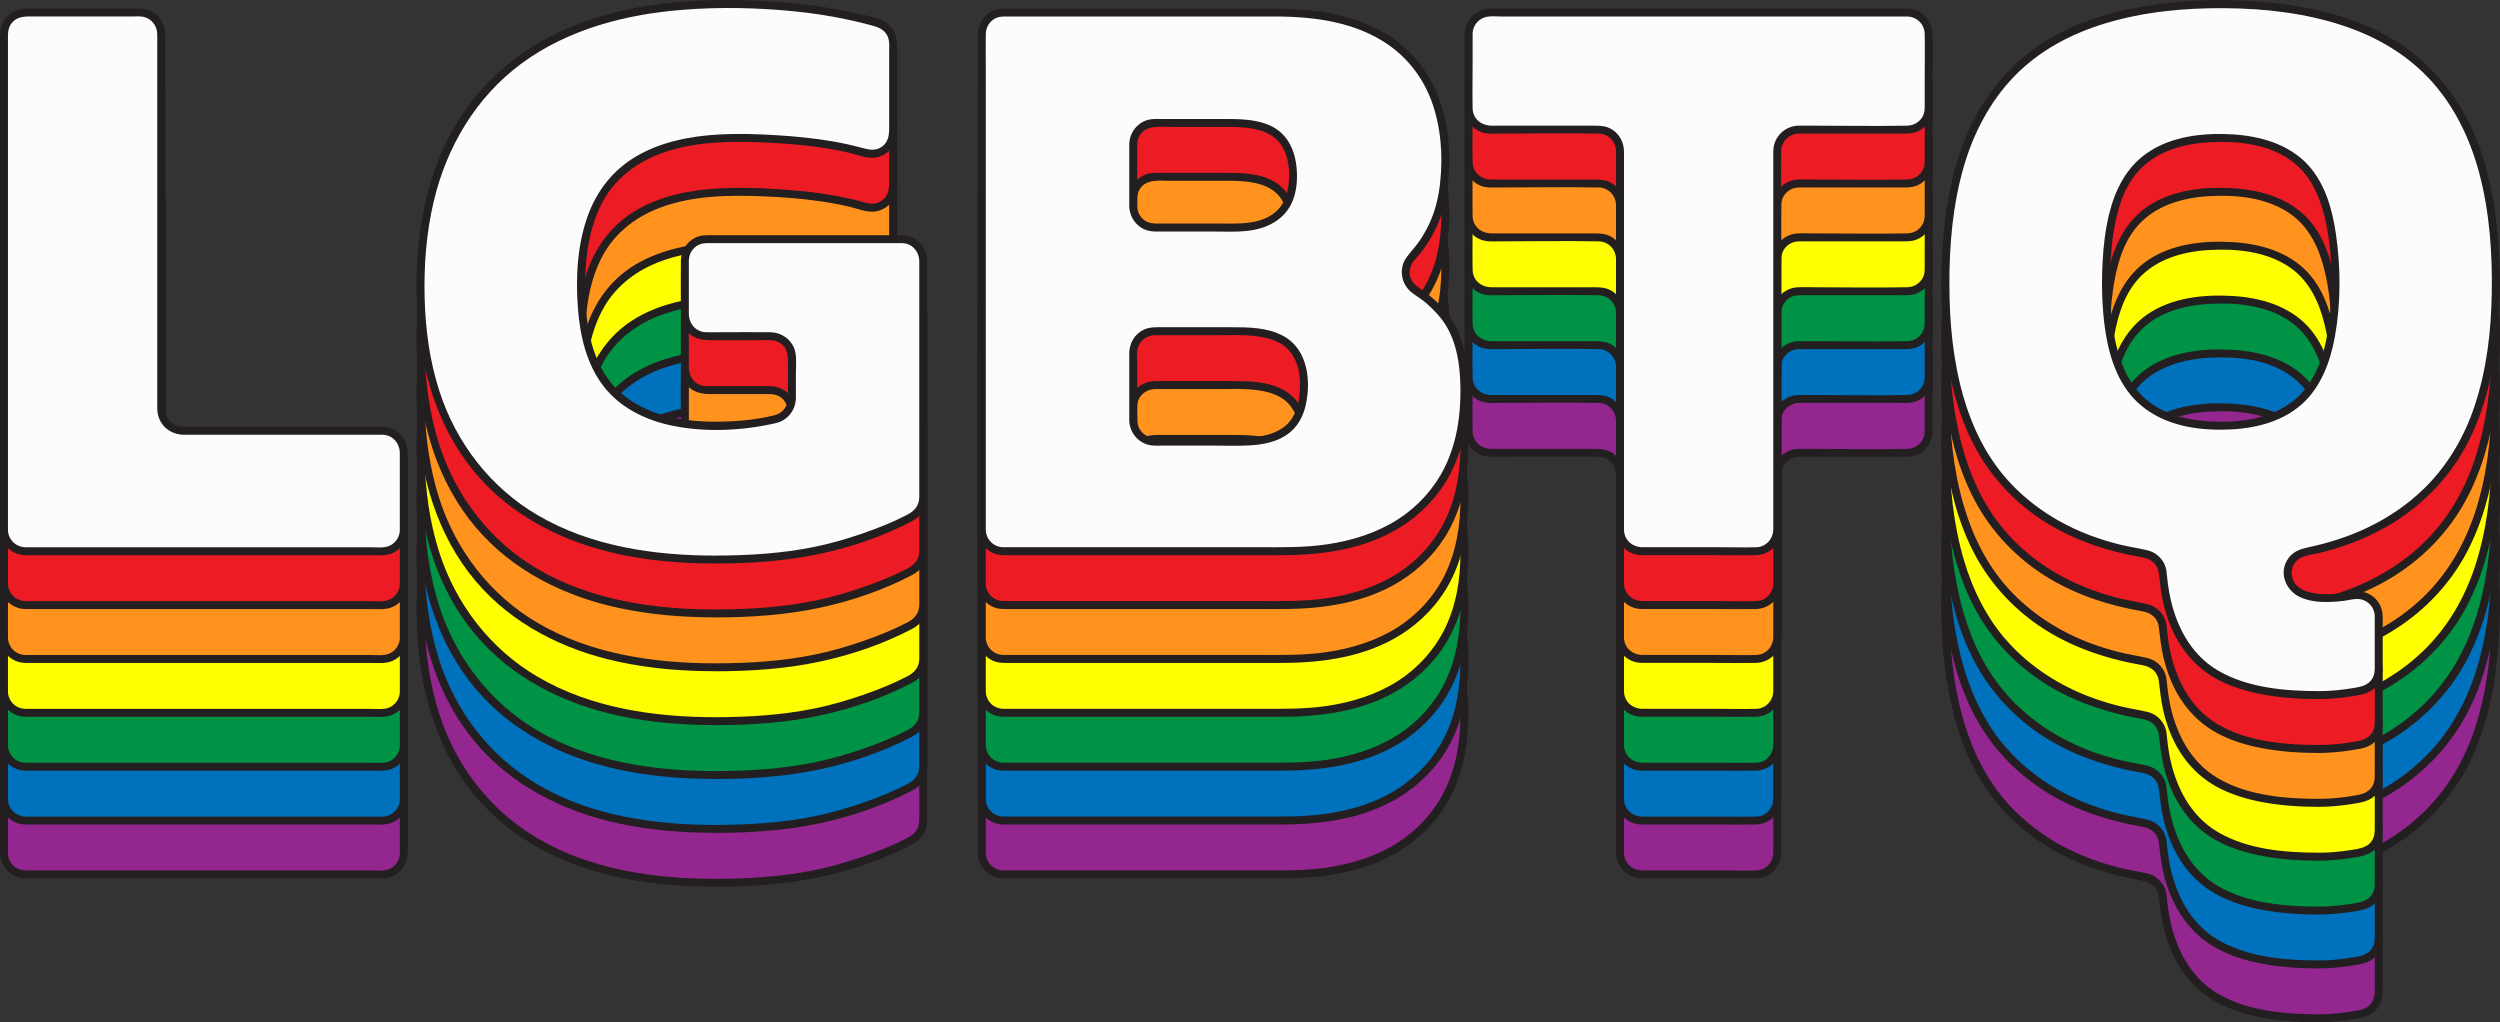 <svg xmlns="http://www.w3.org/2000/svg" width="1080" height="441.62" viewBox="0 0 1080 441.62"><rect x="0" y="0" width="1080" height="441.62" fill="#333333" stroke="none"/><g id="a"/><g id="b"><g id="c"><g id="d"><g><g><path d="M1.72 368.52V154.27c0-5.1 4.13-9.23 9.23-9.23H60.42c5.1.0 9.23 4.13 9.23 9.23v162.21c0 5.1 4.13 9.23 9.23 9.23h86.33c5.1.0 9.23 4.13 9.23 9.23v33.57c0 5.1-4.13 9.23-9.23 9.23H10.95c-5.1.0-9.23-4.13-9.23-9.23z" fill="#94268f"/><path d="M3.44 368.52V157.58c0-2.57-.25-5.17 1.23-7.44 1.83-2.8 4.74-3.39 7.8-3.39H56.84c1.67.0 3.54-.19 5.18.17 3.61.8 5.89 3.99 5.91 7.6.0.87.0 1.75.0 2.62v133.35c0 8.5-.03 17.01.0 25.51.03 6.65 5.04 11.42 11.62 11.42h82.58c1.02.0 2.04-.02 3.06.0 4.45.09 7.51 3.62 7.53 7.94.03 7.16.0 14.31.0 21.47v10.18c0 .64.02 1.28.0 1.92-.15 2.89-2.05 5.51-4.74 6.58-2.3.91-5.37.52-7.79.52H13.35c-.76.0-1.51.01-2.27.0-4.22-.06-7.55-3.26-7.65-7.52-.05-2.21-3.49-2.22-3.44.0.14 6.05 4.9 10.83 10.96 10.95.59.01 1.18.0 1.77.0H160.31c2.77.0 5.95.32 8.59-.64 4.63-1.69 7.25-6 7.27-10.82.01-2.91.0-5.83.0-8.74v-23.09c0-4.09-1.26-7.82-4.76-10.26-2.21-1.54-4.74-1.92-7.35-1.92H80.6c-1.86.0-3.62.02-5.33-.93-2.62-1.45-3.88-4.11-3.9-7.02-.01-2.86.0-5.72.0-8.57V156.4c0-.69.01-1.38.0-2.07-.09-5.02-3.45-9.58-8.43-10.72-1.92-.44-3.98-.29-5.93-.29H12.42c-3.3.0-6.39.6-8.92 2.94C.33 149.16.0 152.92.0 156.84v211.68c0 2.21 3.44 2.21 3.44.0z" fill="#231f20"/></g><g><path d="M308.87 381.36c-41.44.0-72.99-10.17-94.68-30.53-21.68-20.35-32.52-49.44-32.52-87.27s11.2-69.14 33.61-90.34c22.4-21.2 55.16-31.8 98.29-31.8 14.45.0 27.52.85 39.21 2.53 9.2 1.33 17.99 3.18 26.38 5.56 3.96 1.12 6.69 4.76 6.69 8.88v38.5c0 6.13-5.87 10.57-11.77 8.88-6.89-1.98-13.93-3.44-21.12-4.35-11.33-1.45-22.89-2.17-34.69-2.17-22.4.0-39.21 5.06-50.41 15.18-11.2 10.12-16.8 26.5-16.8 49.14.0 21.2 4.88 36.5 14.63 45.89 9.76 9.4 24.15 14.09 43.18 14.09 6.26.0 12.16-.42 17.71-1.26 2.88-.44 5.67-.96 8.35-1.56 4.21-.94 7.19-4.69 7.19-9.01v-17.6c0-5.1-4.13-9.23-9.23-9.23h-27.79c-5.1.0-9.23-4.13-9.23-9.23v-23.45c0-5.1 4.13-9.23 9.23-9.23h84.52c5.1.0 9.23 4.13 9.23 9.23v102.52c0 3.39-1.85 6.51-4.83 8.12-8.23 4.42-18.48 8.43-30.76 12.03-14.82 4.34-32.95 6.5-54.38 6.5z" fill="#94268f"/><path d="M308.87 379.65c-26.31-.03-53.65-3.97-76.66-17.5-20.46-12.03-35.25-31.27-42.47-53.81-4.15-12.94-5.97-26.51-6.3-40.07-.34-14.01.71-28.14 3.96-41.79 5.58-23.46 18.23-44.88 37.78-59.34 20.31-15.01 45.52-21.44 70.38-23.33 15.56-1.19 31.35-.87 46.88.64 7.75.75 15.46 1.91 23.08 3.5 3.88.81 7.73 1.73 11.55 2.78 3.14.86 5.83 2.28 6.76 5.65.5 1.83.28 3.96.28 5.83v32.86c0 3.07-.39 5.99-3.14 7.95-2.81 2.01-5.61 1.3-8.69.47-4.12-1.11-8.3-2.04-12.51-2.77-8.02-1.39-16.17-2.17-24.29-2.67-8.23-.51-16.54-.78-24.78-.32-12.57.7-25.5 3.2-36.4 9.78-9.52 5.75-16.29 14.39-20.16 24.77-4.78 12.82-5.53 27.28-4.46 40.8.93 11.84 3.76 24.08 11.21 33.61 7.12 9.12 17.97 14.42 29.12 16.76 14.66 3.08 30.55 2.31 45.1-1.01 5.25-1.2 8.68-5.71 8.72-11.05.02-3.48.0-6.96.0-10.44.0-2.97.35-6.23-.25-9.16-1.05-5.13-5.74-8.57-10.86-8.63-6.78-.09-13.56.0-20.34.0-2.42.0-4.84.05-7.25.0-4.51-.08-7.54-3.64-7.55-8.01-.02-6.98.0-13.95.0-20.93.0-.68-.01-1.35.0-2.03.06-2.94 1.71-5.63 4.42-6.86 1.53-.69 3.08-.65 4.69-.65h80.62c1.03.0 2.11-.08 3.14.04 3.98.44 6.65 3.87 6.68 7.74.02 3.41.0 6.83.0 10.24v87.61c0 1.31.0 2.62.0 3.93-.01 3.7-1.93 6.05-5.13 7.72-6.25 3.26-12.8 5.88-19.46 8.16-6.74 2.31-13.58 4.32-20.56 5.74-14.16 2.89-28.68 3.77-43.11 3.78-2.21.0-2.21 3.44.0 3.44 15.19-.01 30.49-1 45.37-4.19 13.7-2.93 27.47-7.64 39.88-14.17 3.98-2.09 6.41-5.7 6.45-10.26.0-1.17.0-2.34.0-3.51v-66.89c0-10.54.07-21.09.0-31.63-.03-4.08-2.11-7.94-5.77-9.88-2.05-1.09-4.22-1.3-6.48-1.3h-81.03c-1.22.0-2.46-.05-3.68.11-5.51.74-9.39 5.5-9.47 10.96-.1 6.84.0 13.69.0 20.52.0 3.49.11 6.76 2.43 9.66 2.58 3.22 6.22 4.09 10.13 4.09h22.56c2.79.0 5.68-.31 8.08 1.45 3.3 2.42 3.06 6.11 3.06 9.71v12c0 1.04.08 2.15-.09 3.18-.51 3.09-2.85 5.37-5.83 6.12-7.75 1.93-15.89 2.65-23.85 2.75-7.28.09-14.6-.42-21.69-2.13-11.08-2.68-21.47-8.54-27.63-18.38-6.86-10.96-8.48-24.53-8.53-37.2-.05-12.99 1.55-26.73 8.09-38.2 5.52-9.68 14.61-16.34 24.99-20.08 13.98-5.04 29.06-5.24 43.73-4.65 8.43.34 16.88.99 25.23 2.2 4.14.6 8.25 1.38 12.32 2.34 3.42.81 7.08 2.45 10.66 2.05 5.59-.63 9.66-5.38 9.76-10.93.04-2.03.0-4.05.0-6.08v-24.31c0-2.52.0-5.03.0-7.55-.02-4.52-2.3-8.69-6.56-10.54-3.48-1.51-7.52-2.17-11.2-3.01-4.13-.94-8.3-1.74-12.48-2.43-7.47-1.22-15.01-2.05-22.56-2.55-28.55-1.9-58.51-.66-85.48 9.8-22.22 8.62-41.24 23.87-53.19 44.65-13.56 23.57-17.29 51.76-15.88 78.56 1.35 25.57 8.58 51.09 25.38 70.89 15.75 18.56 38.03 29.63 61.56 34.71 13.69 2.96 27.73 4.08 41.72 4.09 2.21.0 2.21-3.43.0-3.44z" fill="#231f20"/></g><g><path d="M489.55 228.67c0 5.1 4.13 9.23 9.23 9.23h34.85c16.62.0 24.93-7.46 24.93-22.4.0-7.46-1.99-13.13-5.96-16.98-3.98-3.85-10.9-5.78-20.78-5.78h-33.05c-5.1.0-9.23 4.13-9.23 9.23v26.7zm-65.41 139.84V154.27c0-5.1 4.13-9.23 9.23-9.23h118.69c23.61.0 41.56 5.54 53.84 16.62 12.29 11.08 18.43 26.98 18.43 47.7.0 12.05-2.23 22.17-6.69 30.35-2.29 4.21-4.94 7.97-7.96 11.28-3.86 4.24-2.99 10.89 1.82 14.01 4.76 3.09 8.86 6.76 12.28 11.03 5.9 7.35 8.85 18.25 8.85 32.7.0 21.92-6.75 38.91-20.24 50.95-13.49 12.05-32.65 18.07-57.46 18.07h-121.58c-5.1.0-9.23-4.13-9.23-9.23zm65.41-47.34c0 5.1 4.13 9.23 9.23 9.23h37.74c9.15.0 15.9-1.93 20.24-5.78 4.34-3.85 6.5-10.24 6.5-19.15.0-7.46-2.17-13.13-6.5-16.98-4.34-3.85-11.56-5.78-21.68-5.78h-36.3c-5.1.0-9.23 4.13-9.23 9.23v29.23z" fill="#94268f"/><g><path d="M487.83 228.67c.12 5.32 3.9 9.99 9.24 10.81 1.66.25 3.39.15 5.07.15h20.61c5.17.0 10.47.29 15.62-.22 8.69-.87 16.75-4.68 20.12-13.18 1.8-4.53 2.1-9.74 1.6-14.54-.55-5.31-2.35-10.59-6.27-14.37-6.01-5.8-15.37-6.29-23.24-6.29H502.1c-1.93.0-3.95-.14-5.84.29-4.95 1.13-8.34 5.67-8.43 10.66-.04 1.83.0 3.66.0 5.49v21.21c0 2.21 3.44 2.21 3.44.0v-23.91c0-2.12-.19-4.29.83-6.24 2.69-5.15 9.02-4.07 13.85-4.07h19.96c6.17.0 12.47-.27 18.46 1.5 4.17 1.23 7.61 3.53 9.78 7.36 2.59 4.57 3.03 10.2 2.58 15.33-.32 3.7-1.41 7.5-3.73 10.47-2.28 2.92-5.57 4.77-9.08 5.79-5.19 1.52-10.61 1.29-15.96 1.29h-27.54c-2.24.0-4.34-.11-6.23-1.56-1.87-1.43-2.87-3.63-2.92-5.95-.05-2.21-3.49-2.22-3.44.0z" fill="#231f20"/><path d="M425.86 368.52V168.32c0-4.63-.06-9.27.0-13.91.04-2.87 1.48-5.48 4.07-6.83 1.34-.7 2.77-.83 4.24-.83h116.52c17.15.0 35.17 2.36 49.52 12.52 8.26 5.86 14.55 14.21 18.09 23.68 4.19 11.22 5.12 23.75 3.84 35.59-.63 5.85-1.99 11.75-4.41 17.13-1.26 2.8-2.8 5.49-4.52 8.04-1.75 2.61-4 4.81-5.78 7.37-2.86 4.13-2.33 9.86 1 13.55 1.98 2.19 4.87 3.57 7.13 5.46 2.43 2.03 4.67 4.29 6.69 6.74 7.06 8.6 8.61 20.57 8.67 31.32.06 11.41-1.72 23.06-6.82 33.37-4.56 9.2-11.6 16.95-20.23 22.48-9.16 5.86-19.68 9.13-30.38 10.74-9.85 1.49-19.8 1.28-29.73 1.28h-108.71c-.55.0-1.09.01-1.64.0-4.19-.08-7.46-3.33-7.55-7.52-.05-2.21-3.49-2.22-3.44.0.12 5.32 3.9 9.99 9.24 10.81.95.15 1.86.15 2.81.15h119.07c17.72.0 36.06-2.52 51.37-12.05 8.87-5.52 16.33-13.23 21.28-22.45 5.46-10.17 7.78-21.69 8.12-33.16.34-11.33-.78-23.75-6.89-33.6-3.11-5.01-7.52-9.24-12.23-12.73-2.18-1.61-4.64-2.81-5.69-5.48-.88-2.24-.62-4.8.67-6.83.77-1.2 1.86-2.21 2.76-3.32 1.09-1.34 2.13-2.73 3.1-4.16 1.78-2.62 3.37-5.37 4.67-8.26 2.41-5.35 3.86-11.02 4.63-16.82 1.61-12.11.85-25.09-3.07-36.71-3.35-9.93-9.29-18.87-17.5-25.43-8.19-6.55-18.04-10.6-28.25-12.76-11.2-2.38-22.54-2.36-33.91-2.36H434.31c-1.3.0-2.58.04-3.85.39-4.76 1.3-7.95 5.7-8.04 10.57-.02 1.11.0 2.23.0 3.35v210.89c0 2.21 3.44 2.21 3.44.0z" fill="#231f20"/><path d="M487.83 321.18c.12 5.51 4.16 10.22 9.7 10.87 1.63.19 3.31.08 4.95.08h21.46c5.35.0 10.76.22 16.1-.1 5.54-.33 11.41-1.44 16.04-4.69 4.22-2.97 6.76-7.42 7.92-12.39 2.49-10.65 1.04-24.37-9.53-30.14-6.92-3.77-15.04-3.82-22.72-3.82h-30.57c-2.36.0-4.62-.03-6.85.96-4.07 1.81-6.46 5.86-6.49 10.25-.02 2.35.0 4.7.0 7.05v21.92c0 2.21 3.44 2.21 3.44.0v-25.11c0-1.72-.2-3.61.09-5.32.64-3.85 3.97-6.29 7.76-6.31 1.88-.01 3.75.0 5.63.0h21.11c5.47.0 11.07-.25 16.52.39 4.59.54 9.63 1.75 13.18 4.89 4.02 3.56 5.7 8.74 5.96 13.98.27 5.4-.26 11.39-3.04 16.15-2.41 4.12-6.58 6.45-11.1 7.64-5.79 1.52-11.86 1.21-17.8 1.21h-28.92c-2.25.0-4.39-.03-6.32-1.45-1.95-1.43-3-3.67-3.06-6.06-.05-2.21-3.49-2.22-3.44.0z" fill="#231f20"/></g></g><g><path d="M699.85 368.52V204.86c0-5.1-4.13-9.23-9.23-9.23h-46.94c-5.1.0-9.23-4.13-9.23-9.23v-32.12c0-5.1 4.13-9.23 9.23-9.23h180.28c5.1.0 9.23 4.13 9.23 9.23v32.12c0 5.1-4.13 9.23-9.23 9.23h-46.94c-5.1.0-9.23 4.13-9.23 9.23v163.66c0 5.1-4.13 9.23-9.23 9.23h-49.47c-5.1.0-9.23-4.13-9.23-9.23z" fill="#94268f"/><path d="M701.57 368.52V207.99c0-.94.0-1.89.0-2.83-.02-3.87-1.8-7.43-5.09-9.55-2.54-1.64-5.3-1.7-8.17-1.7h-43.98c-4.38.0-8.07-2.92-8.16-7.52-.13-6.71.0-13.43.0-20.14v-10.7c0-.97-.04-1.94.17-2.89.66-2.98 3.12-5.33 6.14-5.82 2.03-.33 4.26-.09 6.29-.09h172.89c.73.0 1.45-.01 2.18.0 4.23.06 7.55 3.29 7.63 7.55.12 6.94.0 13.9.0 20.84v10.27c0 1.28-.03 2.52-.52 3.74-1.14 2.89-3.94 4.69-7 4.75-13.95.28-27.94.0-41.9.0-1.68.0-3.36-.03-5.04.0-6.05.12-10.84 4.91-10.95 10.96-.04 2.14.0 4.29.0 6.44v154.36c0 .88.0 1.76.0 2.64-.03 4.11-3.09 7.6-7.3 7.73-5.36.16-10.75.0-16.11.0h-26.23c-2.26.0-4.53.0-6.79.0-4.36-.02-7.96-2.98-8.06-7.52-.05-2.21-3.49-2.22-3.44.0.14 6.09 4.93 10.85 11.01 10.95 1.92.03 3.84.0 5.76.0h25.99c5.87.0 11.74.1 17.61.0 6.06-.11 10.88-4.88 10.99-10.95.0-.54.0-1.08.0-1.61V229.41c0-8.15-.14-16.32.0-24.47.07-4.28 3.38-7.52 7.64-7.59 2.12-.03 4.25.0 6.37.0h37.22c2.47.0 4.93.16 7.28-.79 4.54-1.83 6.9-6.13 6.9-10.88v-9.95c0-7.13.13-14.27.0-21.39-.11-6.07-4.87-10.89-10.95-11.01-.51-.01-1.02.0-1.53.0H648.99c-2.1.0-4.27-.16-6.36.06-5.73.6-9.83 5.39-9.9 11.07-.04 2.83.0 5.67.0 8.51.0 7.66-.03 15.32.0 22.99.02 5.16 3.24 9.92 8.43 11.1 2.07.47 4.32.29 6.43.29 14.33.0 28.68-.27 43 0 4.26.08 7.47 3.42 7.54 7.64.01.82.0 1.65.0 2.47v161.06c0 2.21 3.44 2.21 3.44.0z" fill="#231f20"/></g><g><path d="M959.31 323.55c17.35.0 29.93-4.88 37.76-14.64 7.83-9.76 11.74-25.35 11.74-46.8.0-22.88-3.92-39.08-11.74-48.6-7.83-9.51-20.42-14.27-37.76-14.27s-29.94 4.76-37.76 14.27c-7.83 9.52-11.74 25.72-11.74 48.6.0 21.44 3.91 37.04 11.74 46.8 7.83 9.76 20.42 14.64 37.76 14.64zm42.64 116.36c-24.81.0-42.28-5-52.4-15-8.85-8.75-13.92-21.31-15.22-37.7-.33-4.22-3.53-7.64-7.7-8.33-26.98-4.47-47.77-15.38-62.36-32.74-15.9-18.91-23.85-46.91-23.85-84.01.0-28.91 4.57-52.22 13.73-69.92 9.15-17.71 22.58-30.59 40.29-38.66 17.71-8.07 39.33-12.11 64.86-12.11s47.16 4.04 64.86 12.11c17.71 8.07 31.13 20.96 40.29 38.66 9.15 17.71 13.73 41.01 13.73 69.92.0 36.38-7.83 64.02-23.49 82.93-14.1 17.03-33.77 28.06-59.01 33.07-5.93 1.18-9.22 7.66-6.53 13.07.66 1.34 1.49 2.4 2.48 3.19 3.01 2.41 7.41 3.61 13.19 3.61 3.61.0 7.41-.36 11.38-1.08.15-.03.3-.06.46-.08 5.68-1.05 10.93 3.3 10.93 9.08v23.01c0 4.44-3.15 8.25-7.51 9.07-1.58.3-3.23.58-4.96.85-4.7.72-9.1 1.08-13.19 1.08z" fill="#94268f"/><g><path d="M959.31 325.27c12.43-.04 25.5-2.5 35.05-11 8.37-7.45 12.39-18.53 14.33-29.3 2.6-14.4 2.52-29.65.45-44.11-1.53-10.65-4.63-21.87-12.09-29.97-8.33-9.04-20.66-12.5-32.58-13.21-12.55-.75-26.46.72-37.03 8.12-8.83 6.17-13.65 15.71-16.21 25.95-1.63 6.51-2.44 13.23-2.85 19.93-.47 7.76-.45 15.58.23 23.32 1.01 11.56 3.46 23.89 10.43 33.46 7.08 9.71 18.1 14.59 29.77 16.14 3.48.46 6.98.66 10.5.67 2.21.0 2.21-3.43.0-3.44-11.65-.03-24.17-2.21-33.04-10.38-7.8-7.18-11.32-17.67-13.11-27.85-1.18-6.71-1.59-13.55-1.63-20.35-.05-7.17.25-14.38 1.26-21.49 1.41-9.89 4.1-20.56 10.96-28.17 7.71-8.57 19.23-11.81 30.4-12.48 11.94-.71 25.04.56 35.13 7.54 8.34 5.76 12.62 15.02 14.94 24.62 3.22 13.31 3.53 27.63 2.39 41.22-.92 10.94-3.2 22.52-9.61 31.68-6.39 9.13-16.89 13.63-27.66 15.06-3.32.44-6.68.6-10.02.61-2.21.0-2.21 3.44.0 3.44z" fill="#231f20"/><path d="M1001.95 438.19c-14.66-.02-30.68-1.3-43.65-8.81-12.24-7.09-18.69-20.17-21.16-33.69-.39-2.11-.68-4.23-.9-6.36-.19-1.91-.26-3.78-1.01-5.57-1.33-3.17-4.16-5.61-7.52-6.4-4.14-.98-8.35-1.55-12.48-2.61-3.87-.99-7.7-2.16-11.45-3.53-13.87-5.08-26.56-13.15-36.46-24.18-9.04-10.07-15.1-22.36-18.91-35.28-4.69-15.89-6.23-32.56-6.27-49.07-.04-17.12 1.41-34.45 6.18-50.95 4.18-14.45 11.24-28.12 21.73-39.01 10.78-11.19 24.55-18.47 39.31-22.96 16.8-5.1 34.47-6.75 51.97-6.6 17.31.15 34.77 2.15 51.25 7.66 14.64 4.9 28.01 12.78 38.3 24.41 9.97 11.26 16.45 25.08 20.25 39.55 4.42 16.83 5.62 34.44 5.31 51.78-.29 16.32-2.2 32.79-7.37 48.33-4.32 12.96-11.12 24.9-20.74 34.66-10.7 10.86-24.15 18.52-38.61 23.18-4.01 1.29-8.1 2.37-12.22 3.26-3.56.77-6.64 1.7-8.89 4.78-4.41 6.02-1.31 13.96 5.15 16.88 3.64 1.64 7.67 2.09 11.63 2.05 2.35-.02 4.69-.2 7.02-.49 2.09-.26 4.27-.92 6.37-.82 3.4.16 6.33 2.75 6.98 6.07.23 1.17.13 2.43.13 3.62v19.57c0 1.66-.06 3.25-.87 4.77-1.95 3.64-5.79 4.03-9.48 4.61-4.5.72-9.03 1.14-13.59 1.16-2.21.0-2.21 3.44.0 3.44 4.77-.02 9.51-.49 14.22-1.23 3.93-.62 7.82-1.15 10.53-4.38 2.93-3.5 2.63-7.61 2.63-11.84v-14.61c0-1.21.02-2.41.0-3.62-.06-3.19-1.37-6.28-3.84-8.35-3.06-2.56-6.53-2.88-10.32-2.23-4.66.81-9.57 1.27-14.28.7-3.46-.41-7.65-1.58-9.64-4.69-1.79-2.79-1.73-6.35.41-8.95 2.48-3.01 6.92-3.09 10.45-3.96 4.03-.99 8.02-2.17 11.93-3.57 7.41-2.65 14.58-6.04 21.19-10.31 12.11-7.81 22.37-18.45 29.41-31.05 7.34-13.13 11.36-27.9 13.41-42.74 2.49-18.09 2.55-36.73.44-54.86-1.79-15.38-5.39-30.77-12.54-44.6-7.31-14.14-18.17-26.22-31.82-34.49-13.89-8.41-30.03-12.93-46.01-15.19-18.52-2.62-37.61-2.69-56.14-.2-16.05 2.15-32.22 6.48-46.3 14.69-13.76 8.03-24.82 19.89-32.33 33.91-7.35 13.71-11.12 29.01-13.04 44.36-2.26 18.13-2.31 36.82.02 54.94 1.91 14.91 5.64 29.74 12.7 43.09 6.59 12.45 16.22 23.05 27.86 30.98 13.36 9.1 28.93 14.31 44.77 17.04 3.64.63 6.49 2.94 6.95 6.76.51 4.28.93 8.52 1.9 12.74 1.69 7.33 4.56 14.5 9.03 20.59 3.74 5.09 8.4 9.29 13.94 12.33 6.02 3.3 12.68 5.34 19.4 6.63 8.25 1.58 16.67 2.12 25.05 2.13 2.21.0 2.21-3.43.0-3.44z" fill="#231f20"/></g></g></g><g><g><path d="M1.72 345.25V131c0-5.1 4.13-9.23 9.23-9.23H60.42c5.1.0 9.23 4.13 9.23 9.23v162.21c0 5.1 4.13 9.23 9.23 9.23h86.33c5.1.0 9.23 4.13 9.23 9.23v33.57c0 5.1-4.13 9.23-9.23 9.23H10.95c-5.1.0-9.23-4.13-9.23-9.23z" fill="#0071bd"/><path d="M3.44 345.25V134.31c0-2.57-.25-5.17 1.23-7.44 1.83-2.8 4.74-3.39 7.8-3.39H56.84c1.67.0 3.54-.19 5.18.17 3.61.8 5.89 3.99 5.91 7.6.0.87.0 1.75.0 2.62v133.35c0 8.5-.03 17.01.0 25.51.03 6.65 5.04 11.42 11.62 11.42h82.58c1.02.0 2.04-.02 3.06.0 4.45.09 7.51 3.62 7.53 7.94.03 7.16.0 14.31.0 21.47v10.18c0 .64.02 1.28.0 1.92-.15 2.89-2.05 5.51-4.74 6.58-2.3.91-5.37.52-7.79.52H13.35c-.76.0-1.51.01-2.27.0-4.22-.06-7.55-3.26-7.65-7.52-.05-2.21-3.49-2.22-3.44.0.14 6.05 4.9 10.83 10.96 10.95.59.01 1.18.0 1.77.0H160.31c2.77.0 5.95.32 8.59-.64 4.63-1.69 7.25-6 7.27-10.82.01-2.91.0-5.83.0-8.74v-23.09c0-4.09-1.26-7.82-4.76-10.26-2.21-1.54-4.74-1.92-7.35-1.92H80.6c-1.86.0-3.62.02-5.33-.93-2.62-1.45-3.88-4.11-3.9-7.02-.01-2.86.0-5.72.0-8.57V133.13c0-.69.01-1.38.0-2.07-.09-5.02-3.45-9.58-8.43-10.72-1.92-.44-3.98-.29-5.93-.29H12.42c-3.3.0-6.39.6-8.92 2.94C.33 125.89.0 129.65.0 133.57v211.68c0 2.21 3.44 2.21 3.44.0z" fill="#231f20"/></g><g><path d="M308.87 358.09c-41.44.0-72.99-10.17-94.68-30.53-21.68-20.35-32.52-49.44-32.52-87.27s11.2-69.14 33.61-90.34c22.4-21.2 55.16-31.8 98.29-31.8 14.45.0 27.52.85 39.21 2.53 9.2 1.33 17.99 3.18 26.38 5.56 3.96 1.12 6.69 4.76 6.69 8.88v38.5c0 6.13-5.87 10.57-11.77 8.88-6.89-1.98-13.93-3.44-21.12-4.35-11.33-1.45-22.89-2.17-34.69-2.17-22.4.0-39.21 5.06-50.41 15.18-11.2 10.12-16.8 26.5-16.8 49.14.0 21.2 4.88 36.5 14.63 45.89 9.76 9.4 24.15 14.09 43.18 14.09 6.26.0 12.16-.42 17.71-1.26 2.88-.44 5.67-.96 8.35-1.56 4.21-.94 7.19-4.69 7.19-9.01v-17.6c0-5.1-4.13-9.23-9.23-9.23h-27.79c-5.1.0-9.23-4.13-9.23-9.23v-23.45c0-5.1 4.13-9.23 9.23-9.23h84.52c5.1.0 9.23 4.13 9.23 9.23v102.52c0 3.39-1.85 6.51-4.83 8.12-8.23 4.42-18.48 8.43-30.76 12.03-14.82 4.34-32.95 6.5-54.38 6.5z" fill="#0071bd"/><path d="M308.87 356.38c-26.31-.03-53.65-3.97-76.66-17.5-20.46-12.03-35.25-31.27-42.47-53.81-4.15-12.94-5.97-26.51-6.3-40.07-.34-14.01.71-28.14 3.96-41.79 5.58-23.46 18.23-44.88 37.78-59.34 20.31-15.01 45.52-21.44 70.38-23.33 15.56-1.19 31.35-.87 46.88.64 7.75.75 15.46 1.91 23.08 3.5 3.88.81 7.73 1.73 11.55 2.78 3.14.86 5.83 2.28 6.76 5.65.5 1.83.28 3.96.28 5.83v32.86c0 3.07-.39 5.99-3.14 7.95-2.81 2.01-5.61 1.3-8.69.47-4.12-1.11-8.3-2.04-12.51-2.77-8.02-1.39-16.17-2.17-24.29-2.67-8.23-.51-16.54-.78-24.78-.32-12.57.7-25.5 3.2-36.4 9.78-9.52 5.75-16.29 14.39-20.16 24.77-4.78 12.82-5.53 27.28-4.46 40.8.93 11.84 3.76 24.08 11.21 33.61 7.12 9.12 17.97 14.42 29.12 16.76 14.66 3.08 30.55 2.31 45.1-1.01 5.25-1.2 8.68-5.71 8.72-11.05.02-3.48.0-6.96.0-10.44.0-2.97.35-6.23-.25-9.16-1.05-5.13-5.74-8.57-10.86-8.63-6.78-.09-13.56.0-20.34.0-2.42.0-4.84.05-7.25.0-4.51-.08-7.54-3.64-7.55-8.01-.02-6.98.0-13.95.0-20.93.0-.68-.01-1.35.0-2.03.06-2.94 1.71-5.63 4.42-6.86 1.53-.69 3.08-.65 4.69-.65h80.62c1.03.0 2.11-.08 3.14.04 3.98.44 6.65 3.87 6.68 7.74.02 3.41.0 6.83.0 10.24v87.61c0 1.31.0 2.62.0 3.93-.01 3.7-1.93 6.05-5.13 7.72-6.25 3.26-12.8 5.88-19.46 8.16-6.74 2.31-13.58 4.32-20.56 5.74-14.16 2.89-28.68 3.77-43.11 3.78-2.21.0-2.21 3.44.0 3.44 15.19-.01 30.49-1 45.37-4.19 13.7-2.93 27.47-7.64 39.88-14.17 3.98-2.09 6.41-5.7 6.45-10.26.0-1.17.0-2.34.0-3.51v-66.89c0-10.54.07-21.09.0-31.63-.03-4.08-2.11-7.94-5.77-9.88-2.05-1.09-4.22-1.3-6.48-1.3h-81.03c-1.22.0-2.46-.05-3.68.11-5.51.74-9.39 5.5-9.47 10.96-.1 6.84.0 13.69.0 20.52.0 3.49.11 6.76 2.43 9.66 2.58 3.22 6.22 4.09 10.13 4.09h22.56c2.79.0 5.68-.31 8.08 1.45 3.3 2.42 3.06 6.11 3.06 9.71v12c0 1.04.08 2.15-.09 3.18-.51 3.09-2.85 5.37-5.83 6.12-7.75 1.93-15.89 2.65-23.85 2.75-7.28.09-14.6-.42-21.69-2.13-11.08-2.68-21.47-8.54-27.63-18.38-6.86-10.96-8.48-24.53-8.53-37.2-.05-12.99 1.55-26.73 8.09-38.2 5.52-9.68 14.61-16.34 24.99-20.08 13.98-5.04 29.06-5.24 43.73-4.65 8.43.34 16.88.99 25.23 2.2 4.14.6 8.25 1.38 12.32 2.34 3.42.81 7.08 2.45 10.66 2.05 5.59-.63 9.66-5.38 9.76-10.93.04-2.03.0-4.05.0-6.08v-24.31c0-2.52.0-5.03.0-7.55-.02-4.52-2.3-8.69-6.56-10.54-3.48-1.51-7.52-2.17-11.2-3.01-4.13-.94-8.3-1.74-12.48-2.43-7.47-1.22-15.01-2.05-22.56-2.55-28.55-1.9-58.51-.66-85.48 9.8-22.22 8.62-41.24 23.87-53.19 44.65-13.56 23.57-17.29 51.76-15.88 78.56 1.35 25.57 8.58 51.09 25.38 70.89 15.75 18.56 38.03 29.63 61.56 34.71 13.69 2.96 27.73 4.08 41.72 4.09 2.21.0 2.21-3.43.0-3.44z" fill="#231f20"/></g><g><path d="M489.55 205.4c0 5.1 4.13 9.23 9.23 9.23h34.85c16.62.0 24.93-7.46 24.93-22.4.0-7.46-1.99-13.13-5.96-16.98-3.98-3.85-10.9-5.78-20.78-5.78h-33.05c-5.1.0-9.23 4.13-9.23 9.23v26.7zm-65.41 139.84V131c0-5.1 4.13-9.23 9.23-9.23h118.69c23.61.0 41.56 5.54 53.84 16.62 12.29 11.08 18.43 26.98 18.43 47.7.0 12.05-2.23 22.17-6.69 30.35-2.29 4.21-4.94 7.97-7.96 11.28-3.86 4.24-2.99 10.89 1.82 14.01 4.76 3.09 8.86 6.76 12.28 11.03 5.9 7.35 8.85 18.25 8.85 32.7.0 21.92-6.75 38.91-20.24 50.95-13.49 12.05-32.65 18.07-57.46 18.07h-121.58c-5.1.0-9.23-4.13-9.23-9.23zm65.41-47.34c0 5.1 4.13 9.23 9.23 9.23h37.74c9.15.0 15.9-1.93 20.24-5.78 4.34-3.85 6.5-10.24 6.5-19.15.0-7.46-2.17-13.13-6.5-16.98-4.34-3.85-11.56-5.78-21.68-5.78h-36.3c-5.1.0-9.23 4.13-9.23 9.23v29.23z" fill="#0071bd"/><g><path d="M487.83 205.4c.12 5.32 3.9 9.99 9.24 10.81 1.66.25 3.39.15 5.07.15h20.61c5.17.0 10.47.29 15.62-.22 8.69-.87 16.75-4.68 20.12-13.18 1.8-4.53 2.1-9.73 1.6-14.54-.55-5.31-2.35-10.59-6.27-14.37-6.01-5.8-15.37-6.29-23.24-6.29H502.1c-1.93.0-3.95-.14-5.84.29-4.95 1.13-8.34 5.67-8.43 10.66-.04 1.83.0 3.66.0 5.49v21.21c0 2.21 3.44 2.21 3.44.0v-23.91c0-2.12-.19-4.29.83-6.24 2.69-5.15 9.02-4.07 13.85-4.07h19.96c6.17.0 12.47-.27 18.46 1.5 4.17 1.23 7.61 3.53 9.78 7.36 2.59 4.57 3.03 10.2 2.58 15.33-.32 3.7-1.41 7.5-3.73 10.47-2.28 2.92-5.57 4.77-9.08 5.79-5.19 1.52-10.61 1.29-15.96 1.29h-27.54c-2.24.0-4.34-.11-6.23-1.56-1.87-1.43-2.87-3.63-2.92-5.95-.05-2.21-3.49-2.22-3.44.0z" fill="#231f20"/><path d="M425.86 345.25V145.05c0-4.63-.06-9.27.0-13.91.04-2.87 1.48-5.48 4.07-6.83 1.34-.7 2.77-.83 4.24-.83h116.52c17.15.0 35.17 2.35 49.52 12.52 8.26 5.86 14.55 14.21 18.09 23.68 4.19 11.22 5.12 23.75 3.84 35.59-.63 5.85-1.99 11.75-4.41 17.13-1.26 2.8-2.8 5.49-4.52 8.04-1.75 2.61-4 4.81-5.78 7.37-2.86 4.13-2.33 9.86 1 13.55 1.98 2.19 4.87 3.57 7.13 5.46 2.43 2.03 4.67 4.29 6.69 6.74 7.06 8.6 8.61 20.57 8.67 31.32.06 11.41-1.72 23.06-6.82 33.37-4.56 9.2-11.6 16.95-20.23 22.48-9.16 5.86-19.68 9.13-30.38 10.74-9.85 1.49-19.8 1.28-29.73 1.28h-108.71c-.55.0-1.09.01-1.64.0-4.19-.08-7.46-3.33-7.55-7.52-.05-2.21-3.49-2.22-3.44.0.12 5.32 3.9 9.99 9.24 10.81.95.15 1.86.15 2.81.15h119.07c17.72.0 36.06-2.52 51.37-12.05 8.87-5.52 16.33-13.23 21.28-22.45 5.46-10.17 7.78-21.69 8.12-33.16.34-11.33-.78-23.75-6.89-33.6-3.11-5.01-7.52-9.24-12.23-12.73-2.18-1.61-4.64-2.81-5.69-5.48-.88-2.24-.62-4.8.67-6.83.77-1.2 1.86-2.21 2.76-3.32 1.09-1.34 2.13-2.73 3.1-4.16 1.78-2.62 3.37-5.37 4.67-8.26 2.41-5.35 3.86-11.02 4.63-16.82 1.61-12.11.85-25.09-3.07-36.71-3.35-9.93-9.29-18.87-17.5-25.43-8.19-6.55-18.04-10.6-28.25-12.76-11.2-2.38-22.54-2.36-33.91-2.36H434.31c-1.3.0-2.58.04-3.85.39-4.76 1.3-7.95 5.7-8.04 10.57-.02 1.11.0 2.23.0 3.35v210.89c0 2.21 3.44 2.21 3.44.0z" fill="#231f20"/><path d="M487.83 297.91c.12 5.51 4.16 10.22 9.7 10.87 1.63.19 3.31.08 4.95.08h21.46c5.35.0 10.76.22 16.1-.1 5.54-.33 11.41-1.44 16.04-4.69 4.22-2.97 6.76-7.42 7.92-12.39 2.49-10.65 1.04-24.37-9.53-30.14-6.92-3.77-15.04-3.82-22.72-3.82h-30.57c-2.36.0-4.62-.03-6.85.96-4.07 1.81-6.46 5.86-6.49 10.25-.02 2.35.0 4.7.0 7.05v21.92c0 2.21 3.44 2.21 3.44.0v-25.11c0-1.72-.2-3.61.09-5.32.64-3.85 3.97-6.29 7.76-6.31 1.88-.01 3.75.0 5.63.0h21.11c5.47.0 11.07-.25 16.52.39 4.59.54 9.63 1.75 13.18 4.89 4.02 3.56 5.7 8.74 5.96 13.98.27 5.4-.26 11.39-3.04 16.15-2.41 4.12-6.58 6.45-11.1 7.64-5.79 1.52-11.86 1.21-17.8 1.21h-28.92c-2.25.0-4.39-.03-6.32-1.45-1.95-1.43-3-3.67-3.06-6.06-.05-2.21-3.49-2.22-3.44.0z" fill="#231f20"/></g></g><g><path d="M699.85 345.25V181.59c0-5.1-4.13-9.23-9.23-9.23h-46.94c-5.1.0-9.23-4.13-9.23-9.23v-32.12c0-5.1 4.13-9.23 9.23-9.23h180.28c5.1.0 9.23 4.13 9.23 9.23v32.12c0 5.1-4.13 9.23-9.23 9.23h-46.94c-5.1.0-9.23 4.13-9.23 9.23v163.66c0 5.1-4.13 9.23-9.23 9.23h-49.47c-5.1.0-9.23-4.13-9.23-9.23z" fill="#0071bd"/><path d="M701.57 345.25V184.72c0-.94.0-1.89.0-2.83-.02-3.87-1.8-7.43-5.09-9.55-2.54-1.64-5.3-1.7-8.17-1.7h-43.98c-4.38.0-8.07-2.92-8.16-7.52-.13-6.71.0-13.43.0-20.14v-10.7c0-.97-.04-1.94.17-2.89.66-2.98 3.12-5.33 6.14-5.82 2.03-.33 4.26-.09 6.29-.09h172.89c.73.0 1.45-.01 2.18.0 4.23.06 7.55 3.29 7.63 7.55.12 6.94.0 13.9.0 20.84v10.27c0 1.28-.03 2.52-.52 3.74-1.14 2.89-3.94 4.69-7 4.75-13.95.28-27.94.0-41.9.0-1.68.0-3.36-.03-5.04.0-6.05.12-10.84 4.91-10.95 10.96-.04 2.14.0 4.29.0 6.44v154.36c0 .88.0 1.76.0 2.64-.03 4.11-3.09 7.6-7.3 7.73-5.36.16-10.75.0-16.11.0h-26.23c-2.26.0-4.53.0-6.79.0-4.36-.02-7.96-2.98-8.06-7.52-.05-2.21-3.49-2.22-3.44.0.14 6.09 4.93 10.85 11.01 10.95 1.92.03 3.84.0 5.76.0h25.99c5.87.0 11.74.1 17.61.0 6.06-.11 10.88-4.88 10.99-10.95.0-.54.0-1.08.0-1.61V206.14c0-8.15-.14-16.32.0-24.47.07-4.28 3.38-7.52 7.64-7.59 2.12-.03 4.25.0 6.37.0h37.22c2.47.0 4.93.16 7.28-.79 4.54-1.83 6.9-6.13 6.9-10.88v-9.95c0-7.13.13-14.27.0-21.39-.11-6.07-4.87-10.89-10.95-11.01-.51-.01-1.02.0-1.53.0H648.99c-2.1.0-4.27-.16-6.36.06-5.73.6-9.83 5.39-9.9 11.07-.04 2.83.0 5.67.0 8.51.0 7.66-.03 15.32.0 22.99.02 5.16 3.24 9.92 8.43 11.1 2.07.47 4.32.29 6.43.29 14.33.0 28.68-.27 43 0 4.26.08 7.47 3.42 7.54 7.64.01.82.0 1.65.0 2.47v161.06c0 2.21 3.44 2.21 3.44.0z" fill="#231f20"/></g><g><path d="M959.31 300.28c17.35.0 29.93-4.88 37.76-14.64 7.83-9.76 11.74-25.35 11.74-46.8.0-22.88-3.92-39.08-11.74-48.6-7.83-9.51-20.42-14.27-37.76-14.27s-29.94 4.76-37.76 14.27c-7.83 9.52-11.74 25.72-11.74 48.6.0 21.44 3.91 37.04 11.74 46.8 7.83 9.76 20.42 14.64 37.76 14.64zm42.64 116.36c-24.81.0-42.28-5-52.4-15-8.85-8.75-13.92-21.31-15.22-37.7-.33-4.22-3.53-7.64-7.7-8.33-26.98-4.47-47.77-15.38-62.36-32.74-15.9-18.91-23.85-46.91-23.85-84.01.0-28.91 4.57-52.22 13.73-69.92 9.15-17.71 22.58-30.59 40.29-38.66 17.71-8.07 39.33-12.11 64.86-12.11s47.16 4.04 64.86 12.11c17.71 8.07 31.13 20.96 40.29 38.66 9.15 17.71 13.73 41.01 13.73 69.92.0 36.38-7.83 64.02-23.49 82.93-14.1 17.03-33.77 28.06-59.01 33.07-5.93 1.18-9.22 7.66-6.53 13.07.66 1.34 1.49 2.4 2.48 3.19 3.01 2.41 7.41 3.61 13.19 3.61 3.61.0 7.41-.36 11.38-1.08.15-.03.3-.06.46-.08 5.68-1.05 10.93 3.3 10.93 9.08v23.01c0 4.44-3.15 8.25-7.51 9.07-1.58.3-3.23.58-4.96.85-4.7.72-9.1 1.08-13.19 1.08z" fill="#0071bd"/><g><path d="M959.31 301.99c12.43-.04 25.5-2.5 35.05-11 8.37-7.45 12.39-18.53 14.33-29.3 2.6-14.4 2.52-29.65.45-44.11-1.53-10.65-4.63-21.87-12.09-29.97-8.33-9.04-20.66-12.5-32.58-13.21-12.55-.75-26.46.72-37.03 8.12-8.83 6.17-13.65 15.71-16.21 25.95-1.63 6.51-2.44 13.23-2.85 19.93-.47 7.76-.45 15.58.23 23.32 1.01 11.56 3.46 23.89 10.43 33.46 7.08 9.71 18.1 14.59 29.77 16.14 3.48.46 6.98.66 10.5.67 2.21.0 2.21-3.43.0-3.44-11.65-.03-24.17-2.21-33.04-10.38-7.8-7.18-11.32-17.67-13.11-27.85-1.18-6.71-1.59-13.55-1.63-20.35-.05-7.17.25-14.38 1.26-21.49 1.41-9.89 4.1-20.56 10.96-28.17 7.71-8.57 19.23-11.81 30.4-12.48 11.94-.71 25.04.56 35.13 7.54 8.34 5.76 12.62 15.02 14.94 24.62 3.22 13.31 3.53 27.63 2.39 41.22-.92 10.94-3.2 22.52-9.61 31.68-6.39 9.13-16.89 13.63-27.66 15.06-3.32.44-6.68.6-10.02.61-2.21.0-2.21 3.44.0 3.44z" fill="#231f20"/><path d="M1001.95 414.91c-14.66-.02-30.68-1.3-43.65-8.81-12.24-7.09-18.69-20.17-21.16-33.69-.39-2.11-.68-4.23-.9-6.36-.19-1.91-.26-3.78-1.01-5.57-1.33-3.17-4.16-5.61-7.52-6.4-4.14-.98-8.35-1.55-12.48-2.61-3.87-.99-7.7-2.16-11.45-3.53-13.87-5.08-26.56-13.15-36.46-24.18-9.04-10.07-15.1-22.36-18.91-35.28-4.69-15.89-6.23-32.56-6.27-49.07-.04-17.12 1.41-34.45 6.18-50.95 4.18-14.45 11.24-28.12 21.73-39.01 10.78-11.19 24.55-18.47 39.31-22.96 16.8-5.1 34.47-6.75 51.97-6.6 17.31.15 34.77 2.15 51.25 7.66 14.64 4.9 28.01 12.78 38.3 24.41 9.97 11.26 16.45 25.08 20.25 39.55 4.42 16.83 5.62 34.44 5.31 51.78-.29 16.32-2.2 32.79-7.37 48.33-4.32 12.96-11.12 24.9-20.74 34.66-10.7 10.86-24.15 18.52-38.61 23.18-4.01 1.29-8.1 2.37-12.22 3.26-3.56.77-6.64 1.7-8.89 4.78-4.41 6.02-1.31 13.96 5.15 16.88 3.64 1.64 7.67 2.09 11.63 2.05 2.35-.02 4.69-.2 7.02-.49 2.09-.26 4.27-.92 6.37-.82 3.4.16 6.33 2.75 6.98 6.07.23 1.17.13 2.43.13 3.62v19.57c0 1.66-.06 3.25-.87 4.77-1.95 3.64-5.79 4.03-9.48 4.61-4.5.72-9.03 1.14-13.59 1.16-2.21.0-2.21 3.44.0 3.44 4.77-.02 9.51-.49 14.22-1.23 3.93-.62 7.82-1.15 10.53-4.38 2.93-3.5 2.63-7.61 2.63-11.84v-14.61c0-1.21.02-2.41.0-3.62-.06-3.19-1.37-6.28-3.84-8.35-3.06-2.56-6.53-2.88-10.32-2.23-4.66.81-9.57 1.27-14.28.7-3.46-.41-7.65-1.58-9.64-4.69-1.79-2.79-1.73-6.35.41-8.95 2.48-3.01 6.92-3.09 10.45-3.96 4.03-.99 8.02-2.17 11.93-3.57 7.41-2.65 14.58-6.04 21.19-10.31 12.11-7.81 22.37-18.45 29.41-31.05 7.34-13.13 11.36-27.9 13.41-42.74 2.49-18.09 2.55-36.73.44-54.86-1.79-15.38-5.39-30.77-12.54-44.6-7.31-14.14-18.17-26.22-31.82-34.49-13.89-8.41-30.03-12.93-46.01-15.19-18.52-2.62-37.61-2.69-56.14-.2-16.05 2.15-32.22 6.48-46.3 14.69-13.76 8.03-24.82 19.89-32.33 33.91-7.35 13.71-11.12 29.01-13.04 44.36-2.26 18.13-2.31 36.82.02 54.94 1.91 14.91 5.64 29.74 12.7 43.09 6.59 12.45 16.22 23.05 27.86 30.98 13.36 9.1 28.93 14.31 44.77 17.04 3.64.63 6.49 2.94 6.95 6.76.51 4.28.93 8.52 1.9 12.74 1.69 7.33 4.56 14.5 9.03 20.59 3.74 5.09 8.4 9.29 13.94 12.33 6.02 3.3 12.68 5.34 19.4 6.63 8.25 1.58 16.67 2.12 25.05 2.13 2.21.0 2.21-3.43.0-3.44z" fill="#231f20"/></g></g></g><g><g><path d="M1.72 321.97V107.73c0-5.1 4.13-9.23 9.23-9.23H60.42c5.1.0 9.23 4.13 9.23 9.23v162.21c0 5.1 4.13 9.23 9.23 9.23h86.33c5.1.0 9.23 4.13 9.23 9.23v33.57c0 5.1-4.13 9.23-9.23 9.23H10.95c-5.1.0-9.23-4.13-9.23-9.23z" fill="#009345"/><path d="M3.44 321.97V111.04c0-2.57-.25-5.17 1.23-7.44 1.83-2.8 4.74-3.39 7.8-3.39H56.84c1.67.0 3.54-.19 5.18.17 3.61.8 5.89 3.99 5.91 7.6.0.87.0 1.75.0 2.62V243.96c0 8.5-.03 17.01.0 25.51.03 6.65 5.04 11.42 11.62 11.42h82.58c1.02.0 2.04-.02 3.06.0 4.45.09 7.51 3.62 7.53 7.94.03 7.16.0 14.31.0 21.47v10.18c0 .64.02 1.28.0 1.92-.15 2.89-2.05 5.51-4.74 6.58-2.3.91-5.37.52-7.79.52H13.35c-.76.0-1.51.01-2.27.0-4.22-.06-7.55-3.26-7.65-7.52-.05-2.21-3.49-2.22-3.44.0.14 6.05 4.9 10.83 10.96 10.95.59.01 1.18.0 1.77.0H160.31c2.77.0 5.95.32 8.59-.64 4.63-1.69 7.25-6 7.27-10.82.01-2.91.0-5.83.0-8.74v-23.09c0-4.09-1.26-7.82-4.76-10.26-2.21-1.54-4.74-1.92-7.35-1.92H80.6c-1.86.0-3.62.02-5.33-.93-2.62-1.45-3.88-4.11-3.9-7.02-.01-2.86.0-5.72.0-8.57V109.86c0-.69.01-1.38.0-2.07-.09-5.02-3.45-9.58-8.43-10.72-1.92-.44-3.98-.29-5.93-.29H12.42c-3.3.0-6.39.6-8.92 2.94C.33 102.61.0 106.38.0 110.29v211.68c0 2.21 3.44 2.21 3.44.0z" fill="#231f20"/></g><g><path d="M308.87 334.82c-41.44.0-72.99-10.17-94.68-30.53-21.68-20.35-32.52-49.44-32.52-87.27s11.2-69.14 33.61-90.34c22.4-21.2 55.16-31.8 98.29-31.8 14.45.0 27.52.85 39.21 2.53 9.2 1.33 17.99 3.18 26.38 5.56 3.96 1.12 6.69 4.76 6.69 8.88v38.5c0 6.13-5.87 10.57-11.77 8.88-6.89-1.98-13.93-3.44-21.12-4.35-11.33-1.45-22.89-2.17-34.69-2.17-22.4.0-39.21 5.06-50.41 15.18-11.2 10.12-16.8 26.5-16.8 49.14.0 21.2 4.88 36.5 14.63 45.89 9.76 9.4 24.15 14.09 43.18 14.09 6.26.0 12.16-.42 17.71-1.26 2.88-.44 5.67-.96 8.35-1.56 4.21-.94 7.19-4.69 7.19-9.01v-17.6c0-5.1-4.13-9.23-9.23-9.23h-27.79c-5.1.0-9.23-4.13-9.23-9.23v-23.45c0-5.1 4.13-9.23 9.23-9.23h84.52c5.1.0 9.23 4.13 9.23 9.23v102.52c0 3.39-1.85 6.51-4.83 8.12-8.23 4.42-18.48 8.43-30.76 12.03-14.82 4.34-32.95 6.5-54.38 6.5z" fill="#009345"/><path d="M308.87 333.1c-26.31-.03-53.65-3.97-76.66-17.5-20.46-12.03-35.25-31.27-42.47-53.81-4.15-12.94-5.97-26.51-6.3-40.07-.34-14.01.71-28.14 3.96-41.79 5.58-23.46 18.23-44.88 37.78-59.34 20.31-15.01 45.52-21.44 70.38-23.33 15.56-1.19 31.35-.87 46.88.64 7.75.75 15.46 1.91 23.08 3.5 3.88.81 7.73 1.73 11.55 2.78 3.14.86 5.83 2.28 6.76 5.65.5 1.83.28 3.96.28 5.83v32.86c0 3.07-.39 5.99-3.14 7.95-2.81 2.01-5.61 1.3-8.69.47-4.12-1.11-8.3-2.04-12.51-2.77-8.02-1.39-16.17-2.17-24.29-2.67-8.23-.51-16.54-.78-24.78-.32-12.57.7-25.5 3.2-36.4 9.78-9.52 5.75-16.29 14.39-20.16 24.77-4.78 12.82-5.53 27.28-4.46 40.8.93 11.84 3.76 24.08 11.21 33.61 7.12 9.12 17.97 14.42 29.12 16.76 14.66 3.08 30.55 2.31 45.1-1.01 5.25-1.2 8.68-5.71 8.72-11.05.02-3.48.0-6.96.0-10.44.0-2.97.35-6.23-.25-9.16-1.05-5.13-5.74-8.57-10.86-8.63-6.78-.09-13.56.0-20.34.0-2.42.0-4.84.05-7.25.0-4.51-.08-7.54-3.64-7.55-8.01-.02-6.98.0-13.95.0-20.93.0-.68-.01-1.35.0-2.03.06-2.94 1.71-5.63 4.42-6.86 1.53-.69 3.08-.65 4.69-.65h80.62c1.03.0 2.11-.08 3.14.04 3.98.44 6.65 3.87 6.68 7.74.02 3.41.0 6.83.0 10.24v87.61c0 1.31.0 2.62.0 3.93-.01 3.7-1.93 6.05-5.13 7.72-6.25 3.26-12.8 5.88-19.46 8.16-6.74 2.31-13.58 4.32-20.56 5.74-14.16 2.89-28.68 3.77-43.11 3.78-2.21.0-2.21 3.44.0 3.44 15.19-.01 30.49-1 45.37-4.19 13.7-2.93 27.47-7.64 39.88-14.17 3.98-2.09 6.41-5.7 6.45-10.26.0-1.17.0-2.34.0-3.51v-66.89c0-10.54.07-21.09.0-31.63-.03-4.08-2.11-7.94-5.77-9.88-2.05-1.09-4.22-1.3-6.48-1.3h-81.03c-1.22.0-2.46-.05-3.68.11-5.51.74-9.39 5.5-9.47 10.96-.1 6.84.0 13.69.0 20.52.0 3.49.11 6.76 2.43 9.66 2.58 3.22 6.22 4.09 10.13 4.09h22.56c2.79.0 5.68-.31 8.08 1.45 3.3 2.42 3.06 6.11 3.06 9.71v12c0 1.04.08 2.15-.09 3.18-.51 3.09-2.85 5.37-5.83 6.12-7.75 1.93-15.89 2.65-23.85 2.75-7.28.09-14.6-.42-21.69-2.13-11.08-2.68-21.47-8.54-27.63-18.38-6.86-10.96-8.48-24.53-8.53-37.2-.05-12.99 1.55-26.73 8.09-38.2 5.52-9.68 14.61-16.34 24.99-20.08 13.98-5.04 29.06-5.24 43.73-4.65 8.43.34 16.88.99 25.23 2.2 4.14.6 8.25 1.38 12.32 2.34 3.42.81 7.08 2.45 10.66 2.05 5.59-.63 9.66-5.38 9.76-10.93.04-2.03.0-4.05.0-6.08v-24.31c0-2.52.0-5.03.0-7.55-.02-4.52-2.3-8.69-6.56-10.54-3.48-1.51-7.52-2.17-11.2-3.01-4.13-.94-8.3-1.74-12.48-2.43-7.47-1.22-15.01-2.05-22.56-2.55-28.55-1.9-58.51-.66-85.48 9.8-22.22 8.62-41.24 23.87-53.19 44.65-13.56 23.57-17.29 51.76-15.88 78.56 1.35 25.57 8.58 51.09 25.38 70.89 15.75 18.56 38.03 29.63 61.56 34.71 13.69 2.96 27.73 4.08 41.72 4.09 2.21.0 2.21-3.43.0-3.44z" fill="#231f20"/></g><g><path d="M489.55 182.13c0 5.1 4.13 9.23 9.23 9.23h34.85c16.62.0 24.93-7.46 24.93-22.4.0-7.46-1.99-13.13-5.96-16.98-3.98-3.85-10.9-5.78-20.78-5.78h-33.05c-5.1.0-9.23 4.13-9.23 9.23v26.7zm-65.41 139.84V107.73c0-5.1 4.13-9.23 9.23-9.23h118.69c23.61.0 41.56 5.54 53.84 16.62 12.29 11.08 18.43 26.98 18.43 47.7.0 12.05-2.23 22.17-6.69 30.35-2.29 4.21-4.94 7.97-7.96 11.28-3.86 4.24-2.99 10.89 1.82 14.01 4.76 3.09 8.86 6.76 12.28 11.03 5.9 7.35 8.85 18.25 8.85 32.7.0 21.92-6.75 38.91-20.24 50.95-13.49 12.05-32.65 18.07-57.46 18.07h-121.58c-5.1.0-9.23-4.13-9.23-9.23zm65.41-47.34c0 5.1 4.13 9.23 9.23 9.23h37.74c9.15.0 15.9-1.93 20.24-5.78 4.34-3.85 6.5-10.24 6.5-19.15.0-7.46-2.17-13.13-6.5-16.98-4.34-3.85-11.56-5.78-21.68-5.78h-36.3c-5.1.0-9.23 4.13-9.23 9.23v29.23z" fill="#009345"/><g><path d="M487.83 182.13c.12 5.32 3.9 9.99 9.24 10.81 1.66.25 3.39.15 5.07.15h20.61c5.17.0 10.47.29 15.62-.22 8.69-.87 16.75-4.68 20.12-13.18 1.8-4.53 2.1-9.73 1.6-14.54-.55-5.31-2.35-10.59-6.27-14.37-6.01-5.8-15.37-6.29-23.24-6.29H502.1c-1.93.0-3.95-.14-5.84.29-4.95 1.13-8.34 5.67-8.43 10.66-.04 1.83.0 3.66.0 5.49v21.21c0 2.21 3.44 2.21 3.44.0v-23.91c0-2.12-.19-4.29.83-6.24 2.69-5.15 9.02-4.07 13.85-4.07h19.96c6.17.0 12.47-.27 18.46 1.5 4.17 1.23 7.61 3.53 9.78 7.36 2.59 4.57 3.03 10.2 2.58 15.33-.32 3.7-1.41 7.5-3.73 10.47-2.28 2.92-5.57 4.77-9.08 5.79-5.19 1.52-10.61 1.29-15.96 1.29h-27.54c-2.24.0-4.34-.11-6.23-1.56-1.87-1.43-2.87-3.63-2.92-5.95-.05-2.21-3.49-2.22-3.44.0z" fill="#231f20"/><path d="M425.86 321.97V121.78c0-4.63-.06-9.27.0-13.91.04-2.87 1.48-5.48 4.07-6.83 1.34-.7 2.77-.83 4.24-.83h116.52c17.15.0 35.17 2.35 49.52 12.52 8.26 5.86 14.55 14.21 18.09 23.68 4.19 11.22 5.12 23.75 3.84 35.59-.63 5.85-1.99 11.75-4.41 17.13-1.26 2.8-2.8 5.49-4.52 8.04-1.75 2.61-4 4.81-5.78 7.37-2.86 4.13-2.33 9.86 1 13.55 1.98 2.19 4.87 3.57 7.13 5.46 2.43 2.03 4.67 4.29 6.69 6.74 7.06 8.6 8.61 20.57 8.67 31.32.06 11.41-1.72 23.06-6.82 33.37-4.56 9.2-11.6 16.95-20.23 22.48-9.16 5.86-19.68 9.13-30.38 10.74-9.85 1.49-19.8 1.28-29.73 1.28h-108.71c-.55.0-1.09.01-1.64.0-4.19-.08-7.46-3.33-7.55-7.52-.05-2.21-3.49-2.22-3.44.0.12 5.32 3.9 9.99 9.24 10.81.95.15 1.86.15 2.81.15h119.07c17.72.0 36.06-2.52 51.37-12.05 8.87-5.52 16.33-13.23 21.28-22.45 5.46-10.17 7.78-21.69 8.12-33.16.34-11.33-.78-23.75-6.89-33.6-3.11-5.01-7.52-9.24-12.23-12.73-2.18-1.61-4.64-2.81-5.69-5.48-.88-2.24-.62-4.8.67-6.83.77-1.2 1.86-2.21 2.76-3.32 1.09-1.34 2.13-2.73 3.1-4.16 1.78-2.62 3.37-5.37 4.67-8.26 2.41-5.35 3.86-11.02 4.63-16.82 1.61-12.11.85-25.09-3.07-36.71-3.35-9.93-9.29-18.87-17.5-25.43-8.19-6.55-18.04-10.6-28.25-12.76-11.2-2.38-22.54-2.36-33.91-2.36H434.31c-1.3.0-2.58.04-3.85.39-4.76 1.3-7.95 5.7-8.04 10.57-.02 1.11.0 2.23.0 3.35V322c0 2.21 3.44 2.21 3.44.0z" fill="#231f20"/><path d="M487.83 274.64c.12 5.51 4.16 10.22 9.7 10.87 1.63.19 3.31.08 4.95.08h21.46c5.35.0 10.76.22 16.1-.1 5.54-.33 11.41-1.44 16.04-4.69 4.22-2.97 6.76-7.42 7.92-12.39 2.49-10.65 1.04-24.37-9.53-30.14-6.92-3.77-15.04-3.82-22.72-3.82h-30.57c-2.36.0-4.62-.03-6.85.96-4.07 1.81-6.46 5.86-6.49 10.25-.02 2.35.0 4.7.0 7.05v21.92c0 2.21 3.44 2.21 3.44.0v-25.11c0-1.72-.2-3.61.09-5.32.64-3.85 3.97-6.29 7.76-6.31 1.88-.01 3.75.0 5.63.0h21.11c5.47.0 11.07-.25 16.52.39 4.59.54 9.63 1.75 13.18 4.89 4.02 3.56 5.7 8.74 5.96 13.98.27 5.4-.26 11.39-3.04 16.15-2.41 4.12-6.58 6.45-11.1 7.64-5.79 1.52-11.86 1.21-17.8 1.21h-28.92c-2.25.0-4.39-.03-6.32-1.45-1.95-1.43-3-3.67-3.06-6.06-.05-2.21-3.49-2.22-3.44.0z" fill="#231f20"/></g></g><g><path d="M699.85 321.97V158.32c0-5.1-4.13-9.23-9.23-9.23h-46.94c-5.1.0-9.23-4.13-9.23-9.23v-32.12c0-5.1 4.13-9.23 9.23-9.23h180.28c5.1.0 9.23 4.13 9.23 9.23v32.12c0 5.1-4.13 9.23-9.23 9.23h-46.94c-5.1.0-9.23 4.13-9.23 9.23v163.66c0 5.1-4.13 9.23-9.23 9.23h-49.47c-5.1.0-9.23-4.13-9.23-9.23z" fill="#009345"/><path d="M701.57 321.97V161.45c0-.94.0-1.89.0-2.83-.02-3.87-1.8-7.43-5.09-9.55-2.54-1.64-5.3-1.7-8.17-1.7h-43.98c-4.38.0-8.07-2.92-8.16-7.52-.13-6.71.0-13.43.0-20.14v-10.7c0-.97-.04-1.94.17-2.89.66-2.98 3.12-5.33 6.14-5.82 2.03-.33 4.26-.09 6.29-.09h172.89c.73.0 1.45-.01 2.18.0 4.23.06 7.55 3.29 7.63 7.55.12 6.94.0 13.9.0 20.84v10.27c0 1.28-.03 2.52-.52 3.74-1.14 2.89-3.94 4.69-7 4.75-13.95.28-27.94.0-41.9.0-1.68.0-3.36-.03-5.04.0-6.05.12-10.84 4.91-10.95 10.96-.04 2.14.0 4.29.0 6.44v154.36c0 .88.0 1.76.0 2.64-.03 4.11-3.09 7.6-7.3 7.73-5.36.16-10.75.0-16.11.0h-26.23c-2.26.0-4.53.0-6.79.0-4.36-.02-7.96-2.98-8.06-7.52-.05-2.21-3.49-2.22-3.44.0.14 6.09 4.93 10.85 11.01 10.95 1.92.03 3.84.0 5.76.0h25.99c5.87.0 11.74.1 17.61.0 6.06-.11 10.88-4.88 10.99-10.95.0-.54.0-1.08.0-1.61V182.87c0-8.15-.14-16.32.0-24.47.07-4.28 3.38-7.52 7.64-7.59 2.12-.03 4.25.0 6.37.0h37.22c2.47.0 4.93.16 7.28-.79 4.54-1.83 6.9-6.13 6.9-10.88v-9.95c0-7.13.13-14.27.0-21.39-.11-6.07-4.87-10.89-10.95-11.01-.51-.01-1.02.0-1.53.0H648.99c-2.1.0-4.27-.16-6.36.06-5.73.6-9.83 5.39-9.9 11.07-.04 2.83.0 5.67.0 8.51.0 7.66-.03 15.32.0 22.99.02 5.16 3.24 9.92 8.43 11.1 2.07.47 4.32.29 6.43.29 14.33.0 28.68-.27 43 0 4.26.08 7.47 3.42 7.54 7.64.01.82.0 1.65.0 2.47v161.06c0 2.21 3.44 2.21 3.44.0z" fill="#231f20"/></g><g><path d="M959.31 277.01c17.35.0 29.93-4.88 37.76-14.64 7.83-9.76 11.74-25.35 11.74-46.8.0-22.88-3.92-39.08-11.74-48.6-7.83-9.51-20.42-14.27-37.76-14.27s-29.94 4.76-37.76 14.27c-7.83 9.52-11.74 25.72-11.74 48.6.0 21.44 3.91 37.04 11.74 46.8 7.83 9.76 20.42 14.64 37.76 14.64zm42.64 116.36c-24.81.0-42.28-5-52.4-15-8.85-8.75-13.92-21.31-15.22-37.7-.33-4.22-3.53-7.64-7.7-8.33-26.98-4.47-47.77-15.38-62.36-32.74-15.9-18.91-23.85-46.91-23.85-84.01.0-28.91 4.57-52.22 13.73-69.92 9.15-17.71 22.58-30.59 40.29-38.66 17.71-8.07 39.33-12.11 64.86-12.11s47.16 4.04 64.86 12.11c17.71 8.07 31.13 20.96 40.29 38.66 9.15 17.71 13.73 41.01 13.73 69.92.0 36.38-7.83 64.02-23.49 82.93-14.1 17.03-33.77 28.06-59.01 33.07-5.93 1.18-9.22 7.66-6.53 13.07.66 1.34 1.49 2.4 2.48 3.19 3.01 2.41 7.41 3.61 13.19 3.61 3.61.0 7.41-.36 11.38-1.08.15-.03.3-.06.46-.08 5.68-1.05 10.93 3.3 10.93 9.08v23.01c0 4.44-3.15 8.25-7.51 9.07-1.58.3-3.23.58-4.96.85-4.7.72-9.1 1.08-13.19 1.08z" fill="#009345"/><g><path d="M959.31 278.72c12.43-.04 25.5-2.5 35.05-11 8.37-7.45 12.39-18.53 14.33-29.3 2.6-14.4 2.52-29.65.45-44.11-1.53-10.65-4.63-21.87-12.09-29.97-8.33-9.04-20.66-12.5-32.58-13.21-12.55-.75-26.46.72-37.03 8.12-8.83 6.17-13.65 15.71-16.21 25.95-1.63 6.51-2.44 13.23-2.85 19.93-.47 7.76-.45 15.58.23 23.32 1.01 11.56 3.46 23.89 10.43 33.46 7.08 9.71 18.1 14.59 29.77 16.14 3.48.46 6.98.66 10.5.67 2.21.0 2.21-3.43.0-3.44-11.65-.03-24.17-2.21-33.04-10.38-7.8-7.18-11.32-17.67-13.11-27.85-1.18-6.71-1.59-13.55-1.63-20.35-.05-7.17.25-14.38 1.26-21.49 1.41-9.89 4.1-20.56 10.96-28.17 7.71-8.57 19.23-11.81 30.4-12.48 11.94-.71 25.04.56 35.13 7.54 8.34 5.76 12.62 15.02 14.94 24.62 3.22 13.31 3.53 27.63 2.39 41.22-.92 10.94-3.2 22.52-9.61 31.68-6.39 9.13-16.89 13.63-27.66 15.06-3.32.44-6.68.6-10.02.61-2.21.0-2.21 3.44.0 3.44z" fill="#231f20"/><path d="M1001.95 391.64c-14.66-.02-30.68-1.3-43.65-8.81-12.24-7.09-18.69-20.17-21.16-33.69-.39-2.11-.68-4.23-.9-6.36-.19-1.91-.26-3.78-1.01-5.57-1.33-3.17-4.16-5.61-7.52-6.4-4.14-.98-8.35-1.55-12.48-2.61-3.87-.99-7.7-2.16-11.45-3.53-13.87-5.08-26.56-13.15-36.46-24.18-9.04-10.07-15.1-22.36-18.91-35.28-4.69-15.89-6.23-32.56-6.27-49.07-.04-17.12 1.41-34.45 6.18-50.95 4.18-14.45 11.24-28.12 21.73-39.01 10.78-11.19 24.55-18.47 39.31-22.96 16.8-5.1 34.47-6.75 51.97-6.6 17.31.15 34.77 2.15 51.25 7.66 14.64 4.9 28.01 12.78 38.3 24.41 9.97 11.26 16.45 25.08 20.25 39.55 4.42 16.83 5.62 34.44 5.31 51.78-.29 16.32-2.2 32.79-7.37 48.33-4.32 12.96-11.12 24.9-20.74 34.66-10.7 10.86-24.15 18.52-38.61 23.18-4.01 1.29-8.1 2.37-12.22 3.26-3.56.77-6.64 1.7-8.89 4.78-4.41 6.02-1.31 13.96 5.15 16.88 3.64 1.64 7.67 2.09 11.63 2.05 2.35-.02 4.69-.2 7.02-.49 2.09-.26 4.27-.92 6.37-.82 3.4.16 6.33 2.75 6.98 6.07.23 1.17.13 2.43.13 3.62v19.57c0 1.66-.06 3.25-.87 4.77-1.95 3.64-5.79 4.03-9.48 4.61-4.5.72-9.03 1.14-13.59 1.16-2.21.0-2.21 3.44.0 3.44 4.77-.02 9.51-.49 14.22-1.23 3.93-.62 7.82-1.15 10.53-4.38 2.93-3.5 2.63-7.61 2.63-11.84v-14.61c0-1.21.02-2.41.0-3.62-.06-3.19-1.37-6.28-3.84-8.35-3.06-2.56-6.53-2.88-10.32-2.23-4.66.81-9.57 1.27-14.28.7-3.46-.41-7.65-1.58-9.64-4.69-1.79-2.79-1.73-6.35.41-8.95 2.48-3.01 6.92-3.09 10.45-3.96 4.03-.99 8.02-2.17 11.93-3.57 7.41-2.65 14.58-6.04 21.19-10.31 12.11-7.81 22.37-18.45 29.41-31.05 7.34-13.13 11.36-27.9 13.41-42.74 2.49-18.09 2.55-36.73.44-54.86-1.79-15.38-5.39-30.77-12.54-44.6-7.31-14.14-18.17-26.22-31.82-34.49-13.89-8.41-30.03-12.93-46.01-15.19-18.52-2.62-37.61-2.69-56.14-.2-16.05 2.15-32.22 6.48-46.3 14.69-13.76 8.03-24.82 19.89-32.33 33.91-7.35 13.71-11.12 29.01-13.04 44.36-2.26 18.13-2.31 36.82.02 54.94 1.91 14.91 5.64 29.74 12.7 43.09 6.59 12.45 16.22 23.05 27.86 30.98 13.36 9.1 28.93 14.31 44.77 17.04 3.64.63 6.49 2.94 6.95 6.76.51 4.28.93 8.52 1.9 12.74 1.69 7.33 4.56 14.5 9.03 20.59 3.74 5.09 8.4 9.29 13.94 12.33 6.02 3.3 12.68 5.34 19.4 6.63 8.25 1.58 16.67 2.12 25.05 2.13 2.21.0 2.21-3.43.0-3.44z" fill="#231f20"/></g></g></g><g><g><path d="M1.72 298.7V84.46c0-5.1 4.13-9.23 9.23-9.23H60.42c5.1.0 9.23 4.13 9.23 9.23V246.67c0 5.1 4.13 9.23 9.23 9.23h86.33c5.1.0 9.23 4.13 9.23 9.23v33.57c0 5.1-4.13 9.23-9.23 9.23H10.95c-5.1.0-9.23-4.13-9.23-9.23z" fill="#ffff01"/><path d="M3.44 298.7V87.77c0-2.57-.25-5.17 1.23-7.44 1.83-2.8 4.74-3.39 7.8-3.39H56.84c1.67.0 3.54-.19 5.18.17 3.61.8 5.89 3.99 5.91 7.6.0.87.0 1.75.0 2.62V220.69c0 8.5-.03 17.01.0 25.51.03 6.65 5.04 11.42 11.62 11.42h82.58c1.02.0 2.04-.02 3.06.0 4.45.09 7.51 3.62 7.53 7.94.03 7.16.0 14.31.0 21.47v10.18c0 .64.02 1.28.0 1.92-.15 2.89-2.05 5.51-4.74 6.58-2.3.91-5.37.52-7.79.52H13.35c-.76.0-1.51.01-2.27.0-4.22-.06-7.55-3.26-7.65-7.52-.05-2.21-3.49-2.22-3.44.0.14 6.05 4.9 10.83 10.96 10.95.59.01 1.18.0 1.77.0H160.31c2.77.0 5.95.32 8.59-.64 4.63-1.69 7.25-6 7.27-10.82.01-2.91.0-5.83.0-8.74v-23.09c0-4.09-1.26-7.82-4.76-10.26-2.21-1.54-4.74-1.92-7.35-1.92H80.6c-1.86.0-3.62.02-5.33-.93-2.62-1.45-3.88-4.11-3.9-7.02-.01-2.86.0-5.72.0-8.57V86.59c0-.69.01-1.38.0-2.07-.09-5.02-3.45-9.58-8.43-10.72-1.92-.44-3.98-.29-5.93-.29H12.42c-3.3.0-6.39.6-8.92 2.94C.33 79.34.0 83.11.0 87.02V298.7c0 2.21 3.44 2.21 3.44.0z" fill="#231f20"/></g><g><path d="M308.87 311.55c-41.44.0-72.99-10.17-94.68-30.53-21.68-20.35-32.52-49.44-32.52-87.27s11.2-69.14 33.61-90.34c22.4-21.2 55.16-31.8 98.29-31.8 14.45.0 27.52.85 39.21 2.53 9.2 1.33 17.99 3.18 26.38 5.56 3.96 1.12 6.69 4.76 6.69 8.88v38.5c0 6.13-5.87 10.57-11.77 8.88-6.89-1.98-13.93-3.44-21.12-4.35-11.33-1.45-22.89-2.17-34.69-2.17-22.4.0-39.21 5.06-50.41 15.18-11.2 10.12-16.8 26.5-16.8 49.14.0 21.2 4.88 36.5 14.63 45.89 9.76 9.4 24.15 14.09 43.18 14.09 6.26.0 12.16-.42 17.71-1.26 2.88-.44 5.67-.96 8.35-1.56 4.21-.94 7.19-4.69 7.19-9.01v-17.6c0-5.1-4.13-9.23-9.23-9.23h-27.79c-5.1.0-9.23-4.13-9.23-9.23v-23.45c0-5.1 4.13-9.23 9.23-9.23h84.52c5.1.0 9.23 4.13 9.23 9.23v102.52c0 3.39-1.85 6.51-4.83 8.12-8.23 4.42-18.48 8.43-30.76 12.03-14.82 4.34-32.95 6.5-54.38 6.5z" fill="#ffff01"/><path d="M308.87 309.83c-26.31-.03-53.65-3.97-76.66-17.5-20.46-12.03-35.25-31.27-42.47-53.81-4.15-12.94-5.97-26.51-6.3-40.07-.34-14.01.71-28.14 3.96-41.79 5.58-23.46 18.23-44.88 37.78-59.34 20.31-15.01 45.52-21.44 70.38-23.33 15.56-1.19 31.35-.87 46.88.64 7.75.75 15.46 1.91 23.08 3.5 3.88.81 7.73 1.73 11.55 2.78 3.14.86 5.83 2.28 6.76 5.65.5 1.83.28 3.96.28 5.83v32.86c0 3.07-.39 5.99-3.14 7.95-2.81 2.01-5.61 1.3-8.69.47-4.12-1.11-8.3-2.04-12.51-2.77-8.02-1.39-16.17-2.17-24.29-2.67-8.23-.51-16.54-.78-24.78-.32-12.57.7-25.5 3.2-36.4 9.78-9.52 5.75-16.29 14.39-20.16 24.77-4.78 12.82-5.53 27.28-4.46 40.8.93 11.84 3.76 24.08 11.21 33.61 7.12 9.12 17.97 14.42 29.12 16.76 14.66 3.08 30.55 2.31 45.1-1.01 5.25-1.2 8.68-5.71 8.72-11.05.02-3.48.0-6.96.0-10.44.0-2.97.35-6.23-.25-9.16-1.05-5.13-5.74-8.57-10.86-8.63-6.78-.09-13.56.0-20.34.0-2.42.0-4.84.05-7.25.0-4.51-.08-7.54-3.64-7.55-8.01-.02-6.98.0-13.95.0-20.93.0-.68-.01-1.35.0-2.03.06-2.94 1.71-5.63 4.42-6.86 1.53-.69 3.08-.65 4.69-.65h80.62c1.03.0 2.11-.08 3.14.04 3.98.44 6.65 3.87 6.68 7.74.02 3.41.0 6.83.0 10.24v87.61c0 1.31.0 2.62.0 3.93-.01 3.7-1.93 6.05-5.13 7.72-6.25 3.26-12.8 5.88-19.46 8.16-6.74 2.31-13.58 4.32-20.56 5.74-14.16 2.89-28.68 3.77-43.11 3.78-2.21.0-2.21 3.44.0 3.44 15.19-.01 30.49-1 45.37-4.19 13.7-2.93 27.47-7.64 39.88-14.17 3.98-2.09 6.41-5.7 6.45-10.26.0-1.17.0-2.34.0-3.51v-66.89c0-10.54.07-21.09.0-31.63-.03-4.08-2.11-7.94-5.77-9.88-2.05-1.09-4.22-1.3-6.48-1.3h-81.03c-1.22.0-2.46-.05-3.68.11-5.51.74-9.39 5.5-9.47 10.96-.1 6.84.0 13.69.0 20.52.0 3.49.11 6.76 2.43 9.66 2.58 3.22 6.22 4.09 10.13 4.09h22.56c2.79.0 5.68-.31 8.08 1.45 3.3 2.42 3.06 6.11 3.06 9.71v12c0 1.04.08 2.15-.09 3.18-.51 3.09-2.85 5.37-5.83 6.12-7.75 1.93-15.89 2.65-23.85 2.75-7.28.09-14.6-.42-21.69-2.13-11.08-2.68-21.47-8.54-27.63-18.38-6.86-10.96-8.48-24.53-8.53-37.2-.05-12.99 1.55-26.73 8.09-38.2 5.52-9.68 14.61-16.34 24.99-20.08 13.98-5.04 29.06-5.24 43.73-4.65 8.43.34 16.88.99 25.23 2.2 4.14.6 8.25 1.38 12.32 2.34 3.42.81 7.08 2.45 10.66 2.05 5.59-.63 9.66-5.38 9.76-10.93.04-2.03.0-4.05.0-6.08v-24.31c0-2.52.0-5.03.0-7.55-.02-4.52-2.3-8.69-6.56-10.54-3.48-1.51-7.52-2.17-11.2-3.01-4.13-.94-8.3-1.74-12.48-2.43-7.47-1.22-15.01-2.05-22.56-2.55-28.55-1.9-58.51-.66-85.48 9.8-22.22 8.62-41.24 23.87-53.19 44.65-13.56 23.57-17.29 51.76-15.88 78.56 1.35 25.57 8.58 51.09 25.38 70.89 15.75 18.56 38.03 29.63 61.56 34.71 13.69 2.96 27.73 4.08 41.72 4.09 2.21.0 2.21-3.43.0-3.44z" fill="#231f20"/></g><g><path d="M489.55 158.86c0 5.1 4.13 9.23 9.23 9.23h34.85c16.62.0 24.93-7.46 24.93-22.4.0-7.46-1.99-13.13-5.96-16.98-3.98-3.85-10.9-5.78-20.78-5.78h-33.05c-5.1.0-9.23 4.13-9.23 9.23v26.7zm-65.41 139.84V84.46c0-5.1 4.13-9.23 9.23-9.23h118.69c23.61.0 41.56 5.54 53.84 16.62 12.29 11.08 18.43 26.98 18.43 47.7.0 12.05-2.23 22.17-6.69 30.35-2.29 4.21-4.94 7.97-7.96 11.28-3.86 4.24-2.99 10.89 1.82 14.01 4.76 3.09 8.86 6.76 12.28 11.03 5.9 7.35 8.85 18.25 8.85 32.7.0 21.92-6.75 38.91-20.24 50.95-13.49 12.05-32.65 18.07-57.46 18.07h-121.58c-5.1.0-9.23-4.13-9.23-9.23zm65.41-47.34c0 5.1 4.13 9.23 9.23 9.23h37.74c9.15.0 15.9-1.93 20.24-5.78 4.34-3.85 6.5-10.24 6.5-19.15.0-7.46-2.17-13.13-6.5-16.98-4.34-3.85-11.56-5.78-21.68-5.78h-36.3c-5.1.0-9.23 4.13-9.23 9.23v29.23z" fill="#ffff01"/><g><path d="M487.83 158.86c.12 5.32 3.9 9.99 9.24 10.81 1.66.25 3.39.15 5.07.15h20.61c5.17.0 10.47.29 15.62-.22 8.69-.87 16.75-4.68 20.12-13.18 1.8-4.53 2.1-9.74 1.6-14.54-.55-5.31-2.35-10.59-6.27-14.37-6.01-5.8-15.37-6.29-23.24-6.29H502.1c-1.93.0-3.95-.14-5.84.29-4.95 1.13-8.34 5.67-8.43 10.66-.04 1.83.0 3.66.0 5.49v21.21c0 2.21 3.44 2.21 3.44.0v-23.91c0-2.12-.19-4.29.83-6.24 2.69-5.15 9.02-4.07 13.85-4.07h19.96c6.17.0 12.47-.27 18.46 1.5 4.17 1.23 7.61 3.53 9.78 7.36 2.59 4.57 3.03 10.2 2.58 15.33-.32 3.7-1.41 7.5-3.73 10.47-2.28 2.92-5.57 4.77-9.08 5.79-5.19 1.52-10.61 1.29-15.96 1.29h-27.54c-2.24.0-4.34-.11-6.23-1.56-1.87-1.43-2.87-3.63-2.92-5.95-.05-2.21-3.49-2.22-3.44.0z" fill="#231f20"/><path d="M425.86 298.7V98.51c0-4.63-.06-9.27.0-13.91.04-2.87 1.48-5.48 4.07-6.83 1.34-.7 2.77-.83 4.24-.83h116.52c17.15.0 35.17 2.36 49.52 12.52 8.26 5.86 14.55 14.21 18.09 23.68 4.19 11.22 5.12 23.75 3.84 35.59-.63 5.85-1.99 11.75-4.41 17.13-1.26 2.8-2.8 5.49-4.52 8.04-1.75 2.61-4 4.81-5.78 7.37-2.86 4.13-2.33 9.86 1 13.55 1.98 2.19 4.87 3.57 7.13 5.46 2.43 2.03 4.67 4.29 6.69 6.74 7.06 8.6 8.61 20.57 8.67 31.32.06 11.41-1.72 23.06-6.82 33.37-4.56 9.2-11.6 16.95-20.23 22.48-9.16 5.86-19.68 9.13-30.38 10.74-9.85 1.49-19.8 1.28-29.73 1.28h-108.71c-.55.0-1.09.01-1.64.0-4.19-.08-7.46-3.33-7.55-7.52-.05-2.21-3.49-2.22-3.44.0.12 5.32 3.9 9.99 9.24 10.81.95.15 1.86.15 2.81.15h119.07c17.72.0 36.06-2.52 51.37-12.05 8.87-5.52 16.33-13.23 21.28-22.45 5.46-10.17 7.78-21.69 8.12-33.16.34-11.33-.78-23.75-6.89-33.6-3.11-5.01-7.52-9.24-12.23-12.73-2.18-1.61-4.64-2.81-5.69-5.48-.88-2.24-.62-4.8.67-6.83.77-1.2 1.86-2.21 2.76-3.32 1.09-1.34 2.13-2.73 3.1-4.16 1.78-2.62 3.37-5.37 4.67-8.26 2.41-5.35 3.86-11.02 4.63-16.82 1.61-12.11.85-25.09-3.07-36.71-3.35-9.93-9.29-18.87-17.5-25.43-8.19-6.55-18.04-10.6-28.25-12.76-11.2-2.38-22.54-2.36-33.91-2.36H434.31c-1.3.0-2.58.04-3.85.39-4.76 1.3-7.95 5.7-8.04 10.57-.02 1.11.0 2.23.0 3.35v210.89c0 2.21 3.44 2.21 3.44.0z" fill="#231f20"/><path d="M487.83 251.37c.12 5.51 4.16 10.22 9.7 10.87 1.63.19 3.31.08 4.95.08h21.46c5.35.0 10.76.22 16.1-.1 5.54-.33 11.41-1.44 16.04-4.69 4.22-2.97 6.76-7.42 7.92-12.39 2.49-10.65 1.04-24.37-9.53-30.14-6.92-3.77-15.04-3.82-22.72-3.82h-30.57c-2.36.0-4.62-.03-6.85.96-4.07 1.81-6.46 5.86-6.49 10.25-.02 2.35.0 4.7.0 7.05v21.92c0 2.21 3.44 2.21 3.44.0v-25.11c0-1.72-.2-3.61.09-5.32.64-3.85 3.97-6.29 7.76-6.31 1.88-.01 3.75.0 5.63.0h21.11c5.47.0 11.07-.25 16.52.39 4.59.54 9.63 1.75 13.18 4.89 4.02 3.56 5.7 8.74 5.96 13.98.27 5.4-.26 11.39-3.04 16.15-2.41 4.12-6.58 6.45-11.1 7.64-5.79 1.52-11.86 1.21-17.8 1.21h-28.92c-2.25.0-4.39-.03-6.32-1.45-1.95-1.43-3-3.67-3.06-6.06-.05-2.21-3.49-2.22-3.44.0z" fill="#231f20"/></g></g><g><path d="M699.85 298.7V135.05c0-5.1-4.13-9.23-9.23-9.23h-46.94c-5.1.0-9.23-4.13-9.23-9.23V84.47c0-5.1 4.13-9.23 9.23-9.23h180.28c5.1.0 9.23 4.13 9.23 9.23v32.12c0 5.1-4.13 9.23-9.23 9.23h-46.94c-5.1.0-9.23 4.13-9.23 9.23v163.66c0 5.1-4.13 9.23-9.23 9.23h-49.47c-5.1.0-9.23-4.13-9.23-9.23z" fill="#ffff01"/><path d="M701.57 298.7V138.17c0-.94.0-1.89.0-2.83-.02-3.87-1.8-7.43-5.09-9.55-2.54-1.64-5.3-1.7-8.17-1.7h-43.98c-4.38.0-8.07-2.92-8.16-7.52-.13-6.71.0-13.43.0-20.14v-10.7c0-.97-.04-1.94.17-2.89.66-2.98 3.12-5.33 6.14-5.82 2.03-.33 4.26-.09 6.29-.09h172.89c.73.0 1.45-.01 2.18.0 4.23.06 7.55 3.29 7.63 7.55.12 6.94.0 13.9.0 20.84v10.27c0 1.28-.03 2.52-.52 3.74-1.14 2.89-3.94 4.69-7 4.75-13.95.28-27.94.0-41.9.0-1.68.0-3.36-.03-5.04.0-6.05.12-10.84 4.91-10.95 10.96-.04 2.14.0 4.29.0 6.44v154.36c0 .88.0 1.76.0 2.64-.03 4.11-3.09 7.6-7.3 7.73-5.36.16-10.75.0-16.11.0h-26.23c-2.26.0-4.53.0-6.79.0-4.36-.02-7.96-2.98-8.06-7.52-.05-2.21-3.49-2.22-3.44.0.14 6.09 4.93 10.85 11.01 10.95 1.92.03 3.84.0 5.76.0h25.99c5.87.0 11.74.1 17.61.0 6.06-.11 10.88-4.88 10.99-10.95.0-.54.0-1.08.0-1.61V159.6c0-8.15-.14-16.32.0-24.47.07-4.28 3.38-7.52 7.64-7.59 2.12-.03 4.25.0 6.37.0h37.22c2.47.0 4.93.16 7.28-.79 4.54-1.83 6.9-6.13 6.9-10.88v-9.95c0-7.13.13-14.27.0-21.39-.11-6.07-4.87-10.89-10.95-11.01-.51-.01-1.02.0-1.53.0H648.99c-2.1.0-4.27-.16-6.36.06-5.73.6-9.83 5.39-9.9 11.07-.04 2.83.0 5.67.0 8.51.0 7.66-.03 15.32.0 22.99.02 5.16 3.24 9.92 8.43 11.1 2.07.47 4.32.29 6.43.29 14.33.0 28.68-.27 43 0 4.26.08 7.47 3.42 7.54 7.64.01.82.0 1.65.0 2.47v161.06c0 2.21 3.44 2.21 3.44.0z" fill="#231f20"/></g><g><path d="M959.31 253.73c17.35.0 29.93-4.88 37.76-14.64 7.83-9.76 11.74-25.35 11.74-46.8.0-22.88-3.92-39.08-11.74-48.6-7.83-9.51-20.42-14.27-37.76-14.27s-29.94 4.76-37.76 14.27c-7.83 9.52-11.74 25.72-11.74 48.6.0 21.44 3.91 37.04 11.74 46.8 7.83 9.76 20.42 14.64 37.76 14.64zm42.64 116.36c-24.81.0-42.28-5-52.4-15-8.85-8.75-13.92-21.31-15.22-37.7-.33-4.22-3.53-7.64-7.7-8.33-26.98-4.47-47.77-15.38-62.36-32.74-15.9-18.91-23.85-46.91-23.85-84.01.0-28.91 4.57-52.22 13.73-69.92 9.15-17.71 22.58-30.59 40.29-38.66 17.71-8.07 39.33-12.11 64.86-12.11s47.16 4.04 64.86 12.11c17.71 8.07 31.13 20.96 40.29 38.66 9.15 17.71 13.73 41.01 13.73 69.92.0 36.38-7.83 64.02-23.49 82.93-14.1 17.03-33.77 28.06-59.01 33.07-5.93 1.18-9.22 7.66-6.53 13.07.66 1.34 1.49 2.4 2.48 3.19 3.01 2.41 7.41 3.61 13.19 3.61 3.61.0 7.41-.36 11.38-1.08.15-.03.3-.06.46-.08 5.68-1.05 10.93 3.3 10.93 9.08v23.01c0 4.44-3.15 8.25-7.51 9.07-1.58.3-3.23.58-4.96.85-4.7.72-9.1 1.08-13.19 1.08z" fill="#ffff01"/><g><path d="M959.31 255.45c12.43-.04 25.5-2.5 35.05-11 8.37-7.45 12.39-18.53 14.33-29.3 2.6-14.4 2.52-29.65.45-44.11-1.53-10.65-4.63-21.87-12.09-29.97-8.33-9.04-20.66-12.5-32.58-13.21-12.55-.75-26.46.72-37.03 8.12-8.83 6.17-13.65 15.71-16.21 25.95-1.63 6.51-2.44 13.23-2.85 19.93-.47 7.76-.45 15.58.23 23.32 1.01 11.56 3.46 23.89 10.43 33.46 7.08 9.71 18.1 14.59 29.77 16.14 3.48.46 6.98.66 10.5.67 2.21.0 2.21-3.43.0-3.44-11.65-.03-24.17-2.21-33.04-10.38-7.8-7.18-11.32-17.67-13.11-27.85-1.18-6.71-1.59-13.55-1.63-20.35-.05-7.17.25-14.38 1.26-21.49 1.41-9.89 4.1-20.56 10.96-28.17 7.71-8.57 19.23-11.81 30.4-12.48 11.94-.71 25.04.56 35.13 7.54 8.34 5.76 12.62 15.02 14.94 24.62 3.22 13.31 3.53 27.63 2.39 41.22-.92 10.94-3.2 22.52-9.61 31.68-6.39 9.13-16.89 13.63-27.66 15.06-3.32.44-6.68.6-10.02.61-2.21.0-2.21 3.44.0 3.44z" fill="#231f20"/><path d="M1001.95 368.37c-14.66-.02-30.68-1.3-43.65-8.81-12.24-7.09-18.69-20.17-21.16-33.69-.39-2.11-.68-4.23-.9-6.36-.19-1.91-.26-3.78-1.01-5.57-1.33-3.17-4.16-5.61-7.52-6.4-4.14-.98-8.35-1.55-12.48-2.61-3.87-.99-7.7-2.16-11.45-3.53-13.87-5.08-26.56-13.15-36.46-24.18-9.04-10.07-15.1-22.36-18.91-35.28-4.69-15.89-6.23-32.56-6.27-49.07-.04-17.12 1.41-34.45 6.18-50.95 4.18-14.45 11.24-28.12 21.73-39.01 10.78-11.19 24.55-18.47 39.31-22.96 16.8-5.1 34.47-6.75 51.97-6.6 17.31.15 34.77 2.15 51.25 7.66 14.64 4.9 28.01 12.78 38.3 24.41 9.97 11.26 16.45 25.08 20.25 39.55 4.42 16.83 5.62 34.44 5.31 51.78-.29 16.32-2.2 32.79-7.37 48.33-4.32 12.96-11.12 24.9-20.74 34.66-10.7 10.86-24.15 18.52-38.61 23.18-4.01 1.29-8.1 2.37-12.22 3.26-3.56.77-6.64 1.7-8.89 4.78-4.41 6.02-1.31 13.96 5.15 16.88 3.64 1.64 7.67 2.09 11.63 2.05 2.35-.02 4.69-.2 7.02-.49 2.09-.26 4.27-.92 6.37-.82 3.4.16 6.33 2.75 6.98 6.07.23 1.17.13 2.43.13 3.62v19.57c0 1.66-.06 3.25-.87 4.77-1.95 3.64-5.79 4.03-9.48 4.61-4.5.72-9.03 1.14-13.59 1.16-2.21.0-2.21 3.44.0 3.44 4.77-.02 9.51-.49 14.22-1.23 3.93-.62 7.82-1.15 10.53-4.38 2.93-3.5 2.63-7.61 2.63-11.84v-14.61c0-1.21.02-2.41.0-3.62-.06-3.19-1.37-6.28-3.84-8.35-3.06-2.56-6.53-2.88-10.32-2.23-4.66.81-9.57 1.27-14.28.7-3.46-.41-7.65-1.58-9.64-4.69-1.79-2.79-1.73-6.35.41-8.95 2.48-3.01 6.92-3.09 10.45-3.96 4.03-.99 8.02-2.17 11.93-3.57 7.41-2.65 14.58-6.04 21.19-10.31 12.11-7.81 22.37-18.45 29.41-31.05 7.34-13.13 11.36-27.9 13.41-42.74 2.49-18.09 2.55-36.73.44-54.86-1.79-15.38-5.39-30.77-12.54-44.6-7.31-14.14-18.17-26.22-31.82-34.49-13.89-8.41-30.03-12.93-46.01-15.19-18.52-2.62-37.61-2.69-56.14-.2-16.05 2.15-32.22 6.48-46.3 14.69-13.76 8.03-24.82 19.89-32.33 33.91-7.35 13.71-11.12 29.01-13.04 44.36-2.26 18.13-2.31 36.82.02 54.94 1.91 14.91 5.64 29.74 12.7 43.09 6.59 12.45 16.22 23.05 27.86 30.98 13.36 9.1 28.93 14.31 44.77 17.04 3.64.63 6.49 2.94 6.95 6.76.51 4.28.93 8.52 1.9 12.74 1.69 7.33 4.56 14.5 9.03 20.59 3.74 5.09 8.4 9.29 13.94 12.33 6.02 3.3 12.68 5.34 19.4 6.63 8.25 1.58 16.67 2.12 25.05 2.13 2.21.0 2.21-3.43.0-3.44z" fill="#231f20"/></g></g></g><g><g><path d="M1.72 275.43V61.19c0-5.1 4.13-9.23 9.23-9.23H60.42c5.1.0 9.23 4.13 9.23 9.23V223.4c0 5.1 4.13 9.23 9.23 9.23h86.33c5.1.0 9.23 4.13 9.23 9.23v33.57c0 5.1-4.13 9.23-9.23 9.23H10.95c-5.1.0-9.23-4.13-9.23-9.23z" fill="#ff931e"/><path d="M3.44 275.43V64.5c0-2.57-.25-5.17 1.23-7.44 1.83-2.8 4.74-3.39 7.8-3.39H56.84c1.67.0 3.54-.19 5.18.17 3.61.8 5.89 3.99 5.91 7.6.0.87.0 1.75.0 2.62V197.42c0 8.5-.03 17.01.0 25.51.03 6.65 5.04 11.42 11.62 11.42h82.58c1.02.0 2.04-.02 3.06.0 4.45.09 7.51 3.62 7.53 7.94.03 7.16.0 14.31.0 21.47v10.18c0 .64.02 1.28.0 1.92-.15 2.89-2.05 5.51-4.74 6.58-2.3.91-5.37.52-7.79.52H13.35c-.76.0-1.51.01-2.27.0-4.22-.06-7.55-3.26-7.65-7.52-.05-2.21-3.49-2.22-3.44.0.14 6.05 4.9 10.83 10.96 10.95.59.01 1.18.0 1.77.0H160.31c2.77.0 5.95.32 8.59-.64 4.63-1.69 7.25-6 7.27-10.82.01-2.91.0-5.83.0-8.74V243.1c0-4.09-1.26-7.82-4.76-10.26-2.21-1.54-4.74-1.92-7.35-1.92H80.6c-1.86.0-3.62.02-5.33-.93-2.62-1.45-3.88-4.11-3.9-7.02-.01-2.86.0-5.72.0-8.57V63.32c0-.69.01-1.38.0-2.07-.09-5.02-3.45-9.58-8.43-10.72-1.92-.44-3.98-.29-5.93-.29H12.42c-3.3.0-6.39.6-8.92 2.94C.33 56.07.0 59.84.0 63.75v211.68c0 2.21 3.44 2.21 3.44.0z" fill="#231f20"/></g><g><path d="M308.87 288.28c-41.44.0-72.99-10.17-94.68-30.53-21.68-20.35-32.52-49.44-32.52-87.27s11.2-69.14 33.61-90.34c22.4-21.2 55.16-31.8 98.29-31.8 14.45.0 27.52.85 39.21 2.53 9.2 1.33 17.99 3.18 26.38 5.56 3.96 1.12 6.69 4.76 6.69 8.88v38.5c0 6.13-5.87 10.57-11.77 8.88-6.89-1.98-13.93-3.44-21.12-4.35-11.33-1.45-22.89-2.17-34.69-2.17-22.4.0-39.21 5.06-50.41 15.18-11.2 10.12-16.8 26.5-16.8 49.14.0 21.2 4.88 36.5 14.63 45.89 9.76 9.4 24.15 14.09 43.18 14.09 6.26.0 12.16-.42 17.71-1.26 2.88-.44 5.67-.96 8.35-1.56 4.21-.94 7.19-4.69 7.19-9.01v-17.6c0-5.1-4.13-9.23-9.23-9.23h-27.79c-5.1.0-9.23-4.13-9.23-9.23v-23.45c0-5.1 4.13-9.23 9.23-9.23h84.52c5.1.0 9.23 4.13 9.23 9.23v102.52c0 3.39-1.85 6.51-4.83 8.12-8.23 4.42-18.48 8.43-30.76 12.03-14.82 4.34-32.95 6.5-54.38 6.5z" fill="#ff931e"/><path d="M308.87 286.56c-26.31-.03-53.65-3.97-76.66-17.5-20.46-12.03-35.25-31.27-42.47-53.81-4.15-12.94-5.97-26.51-6.3-40.07-.34-14.01.71-28.14 3.96-41.79 5.58-23.46 18.23-44.88 37.78-59.34 20.31-15.01 45.52-21.44 70.38-23.33 15.56-1.19 31.35-.87 46.88.64 7.75.75 15.46 1.91 23.08 3.5 3.88.81 7.73 1.73 11.55 2.78 3.14.86 5.83 2.28 6.76 5.65.5 1.83.28 3.96.28 5.83v32.86c0 3.07-.39 5.99-3.14 7.95-2.81 2.01-5.61 1.3-8.69.47-4.12-1.11-8.3-2.04-12.51-2.77-8.02-1.39-16.17-2.17-24.29-2.67-8.23-.51-16.54-.78-24.78-.32-12.57.7-25.5 3.2-36.4 9.78-9.52 5.75-16.29 14.39-20.16 24.77-4.78 12.82-5.53 27.28-4.46 40.8.93 11.84 3.76 24.08 11.21 33.61 7.12 9.12 17.97 14.42 29.12 16.76 14.66 3.08 30.55 2.31 45.1-1.01 5.25-1.2 8.68-5.71 8.72-11.05.02-3.48.0-6.96.0-10.44.0-2.97.35-6.23-.25-9.16-1.05-5.13-5.74-8.57-10.86-8.63-6.78-.09-13.56.0-20.34.0-2.42.0-4.84.05-7.25.0-4.51-.08-7.54-3.64-7.55-8.01-.02-6.98.0-13.95.0-20.93.0-.68-.01-1.35.0-2.03.06-2.94 1.71-5.63 4.42-6.86 1.53-.69 3.08-.65 4.69-.65h80.62c1.03.0 2.11-.08 3.14.04 3.98.44 6.65 3.87 6.68 7.74.02 3.41.0 6.83.0 10.24v87.61c0 1.31.0 2.62.0 3.93-.01 3.7-1.93 6.05-5.13 7.72-6.25 3.26-12.8 5.88-19.46 8.16-6.74 2.31-13.58 4.32-20.56 5.74-14.16 2.89-28.68 3.77-43.11 3.78-2.21.0-2.21 3.44.0 3.44 15.19-.01 30.49-1 45.37-4.19 13.7-2.93 27.47-7.64 39.88-14.17 3.98-2.09 6.41-5.7 6.45-10.26.0-1.17.0-2.34.0-3.51v-66.89c0-10.54.07-21.09.0-31.63-.03-4.08-2.11-7.94-5.77-9.88-2.05-1.09-4.22-1.3-6.48-1.3h-81.03c-1.22.0-2.46-.05-3.68.11-5.51.74-9.39 5.5-9.47 10.96-.1 6.84.0 13.69.0 20.52.0 3.49.11 6.76 2.43 9.66 2.58 3.22 6.22 4.09 10.13 4.09h22.56c2.79.0 5.68-.31 8.08 1.45 3.3 2.42 3.06 6.11 3.06 9.71v12c0 1.04.08 2.15-.09 3.18-.51 3.09-2.85 5.37-5.83 6.12-7.75 1.93-15.89 2.65-23.85 2.75-7.28.09-14.6-.42-21.69-2.13-11.08-2.68-21.47-8.54-27.63-18.38-6.86-10.96-8.48-24.53-8.53-37.2-.05-12.99 1.55-26.73 8.09-38.2 5.52-9.68 14.61-16.34 24.99-20.08 13.98-5.04 29.06-5.24 43.73-4.65 8.43.34 16.88.99 25.23 2.2 4.14.6 8.25 1.38 12.32 2.34 3.42.81 7.08 2.45 10.66 2.05 5.59-.63 9.66-5.38 9.76-10.93.04-2.03.0-4.05.0-6.08v-24.31c0-2.52.0-5.03.0-7.55-.02-4.52-2.3-8.69-6.56-10.54-3.48-1.51-7.52-2.17-11.2-3.01-4.13-.94-8.3-1.74-12.48-2.43-7.47-1.22-15.01-2.05-22.56-2.55-28.55-1.9-58.51-.66-85.48 9.8-22.22 8.62-41.24 23.87-53.19 44.65-13.56 23.57-17.29 51.76-15.88 78.56 1.35 25.57 8.58 51.09 25.38 70.89 15.75 18.56 38.03 29.63 61.56 34.71 13.69 2.96 27.73 4.08 41.72 4.09 2.21.0 2.21-3.43.0-3.44z" fill="#231f20"/></g><g><path d="M489.55 135.59c0 5.1 4.13 9.23 9.23 9.23h34.85c16.62.0 24.93-7.46 24.93-22.4.0-7.46-1.99-13.13-5.96-16.98-3.98-3.85-10.9-5.78-20.78-5.78h-33.05c-5.1.0-9.23 4.13-9.23 9.23v26.7zm-65.41 139.84V61.19c0-5.1 4.13-9.23 9.23-9.23h118.69c23.61.0 41.56 5.54 53.84 16.62 12.29 11.08 18.43 26.98 18.43 47.7.0 12.05-2.23 22.17-6.69 30.35-2.29 4.21-4.94 7.97-7.96 11.28-3.86 4.24-2.99 10.89 1.82 14.01 4.76 3.09 8.86 6.76 12.28 11.03 5.9 7.35 8.85 18.25 8.85 32.7.0 21.92-6.75 38.91-20.24 50.95-13.49 12.05-32.65 18.07-57.46 18.07h-121.58c-5.1.0-9.23-4.13-9.23-9.23zm65.41-47.34c0 5.1 4.13 9.23 9.23 9.23h37.74c9.15.0 15.9-1.93 20.24-5.78 4.34-3.85 6.5-10.24 6.5-19.15.0-7.46-2.17-13.13-6.5-16.98-4.34-3.85-11.56-5.78-21.68-5.78h-36.3c-5.1.0-9.23 4.13-9.23 9.23v29.23z" fill="#ff931e"/><g><path d="M487.83 135.59c.12 5.32 3.9 9.99 9.24 10.81 1.66.25 3.39.15 5.07.15h20.61c5.17.0 10.47.29 15.62-.22 8.69-.87 16.75-4.68 20.12-13.18 1.8-4.53 2.1-9.73 1.6-14.54-.55-5.31-2.35-10.59-6.27-14.37-6.01-5.8-15.37-6.29-23.24-6.29H502.1c-1.93.0-3.95-.14-5.84.29-4.95 1.13-8.34 5.67-8.43 10.66-.04 1.83.0 3.66.0 5.49v21.21c0 2.21 3.44 2.21 3.44.0v-23.91c0-2.12-.19-4.29.83-6.24 2.69-5.15 9.02-4.07 13.85-4.07h19.96c6.17.0 12.47-.27 18.46 1.5 4.17 1.23 7.61 3.53 9.78 7.36 2.59 4.57 3.03 10.2 2.58 15.33-.32 3.7-1.41 7.5-3.73 10.47-2.28 2.92-5.57 4.77-9.08 5.79-5.19 1.52-10.61 1.29-15.96 1.29h-27.54c-2.24.0-4.34-.11-6.23-1.56-1.87-1.43-2.87-3.63-2.92-5.95-.05-2.21-3.49-2.22-3.44.0z" fill="#231f20"/><path d="M425.86 275.43V75.24c0-4.63-.06-9.27.0-13.91.04-2.87 1.48-5.48 4.07-6.83 1.34-.7 2.77-.83 4.24-.83h116.52c17.15.0 35.17 2.36 49.52 12.52 8.26 5.86 14.55 14.21 18.09 23.68 4.19 11.22 5.12 23.75 3.84 35.59-.63 5.85-1.99 11.75-4.41 17.13-1.26 2.8-2.8 5.49-4.52 8.04-1.75 2.61-4 4.81-5.78 7.37-2.86 4.13-2.33 9.86 1 13.55 1.98 2.19 4.87 3.57 7.13 5.46 2.43 2.03 4.67 4.29 6.69 6.74 7.06 8.6 8.61 20.57 8.67 31.32.06 11.41-1.72 23.06-6.82 33.37-4.56 9.2-11.6 16.95-20.23 22.48-9.16 5.86-19.68 9.13-30.38 10.74-9.85 1.49-19.8 1.28-29.73 1.28h-108.71c-.55.0-1.09.01-1.64.0-4.19-.08-7.46-3.33-7.55-7.52-.05-2.21-3.49-2.22-3.44.0.12 5.32 3.9 9.99 9.24 10.81.95.15 1.86.15 2.81.15h119.07c17.72.0 36.06-2.52 51.37-12.05 8.87-5.52 16.33-13.23 21.28-22.45 5.46-10.17 7.78-21.69 8.12-33.16.34-11.33-.78-23.75-6.89-33.6-3.11-5.01-7.52-9.24-12.23-12.73-2.18-1.61-4.64-2.81-5.69-5.48-.88-2.24-.62-4.8.67-6.83.77-1.2 1.86-2.21 2.76-3.32 1.09-1.34 2.13-2.73 3.1-4.16 1.78-2.62 3.37-5.37 4.67-8.26 2.41-5.35 3.86-11.02 4.63-16.82 1.61-12.11.85-25.09-3.07-36.71-3.35-9.93-9.29-18.87-17.5-25.43-8.19-6.55-18.04-10.6-28.25-12.76-11.2-2.38-22.54-2.36-33.91-2.36H434.31c-1.3.0-2.58.04-3.85.39-4.76 1.3-7.95 5.7-8.04 10.57-.02 1.11.0 2.23.0 3.35v210.89c0 2.21 3.44 2.21 3.44.0z" fill="#231f20"/><path d="M487.83 228.09c.12 5.51 4.16 10.22 9.7 10.87 1.63.19 3.31.08 4.95.08h21.46c5.35.0 10.76.22 16.1-.1 5.54-.33 11.41-1.44 16.04-4.69 4.22-2.97 6.76-7.42 7.92-12.39 2.49-10.65 1.04-24.37-9.53-30.14-6.92-3.77-15.04-3.82-22.72-3.82h-30.57c-2.36.0-4.62-.03-6.85.96-4.07 1.81-6.46 5.86-6.49 10.25-.02 2.35.0 4.7.0 7.05v21.92c0 2.21 3.44 2.21 3.44.0v-25.11c0-1.72-.2-3.61.09-5.32.64-3.85 3.97-6.29 7.76-6.31 1.88-.01 3.75.0 5.63.0h21.11c5.47.0 11.07-.25 16.52.39 4.59.54 9.63 1.75 13.18 4.89 4.02 3.56 5.7 8.74 5.96 13.98.27 5.4-.26 11.39-3.04 16.15-2.41 4.12-6.58 6.45-11.1 7.64-5.79 1.52-11.86 1.21-17.8 1.21h-28.92c-2.25.0-4.39-.03-6.32-1.45-1.95-1.43-3-3.67-3.06-6.06-.05-2.21-3.49-2.22-3.44.0z" fill="#231f20"/></g></g><g><path d="M699.85 275.43V111.78c0-5.1-4.13-9.23-9.23-9.23h-46.94c-5.1.0-9.23-4.13-9.23-9.23V61.19c0-5.1 4.13-9.23 9.23-9.23h180.28c5.1.0 9.23 4.13 9.23 9.23v32.12c0 5.1-4.13 9.23-9.23 9.23h-46.94c-5.1.0-9.23 4.13-9.23 9.23v163.66c0 5.1-4.13 9.23-9.23 9.23h-49.47c-5.1.0-9.23-4.13-9.23-9.23z" fill="#ff931e"/><path d="M701.57 275.43V114.9c0-.94.0-1.89.0-2.83-.02-3.87-1.8-7.43-5.09-9.55-2.54-1.64-5.3-1.7-8.17-1.7h-43.98c-4.38.0-8.07-2.92-8.16-7.52-.13-6.71.0-13.43.0-20.14v-10.7c0-.97-.04-1.94.17-2.89.66-2.98 3.12-5.33 6.14-5.82 2.03-.33 4.26-.09 6.29-.09h172.89c.73.0 1.45-.01 2.18.0 4.23.06 7.55 3.29 7.63 7.55.12 6.94.0 13.9.0 20.84v10.27c0 1.28-.03 2.52-.52 3.74-1.14 2.89-3.94 4.69-7 4.75-13.95.28-27.94.0-41.9.0-1.68.0-3.36-.03-5.04.0-6.05.12-10.84 4.91-10.95 10.96-.04 2.14.0 4.29.0 6.44v154.36c0 .88.0 1.76.0 2.64-.03 4.11-3.09 7.6-7.3 7.73-5.36.16-10.75.0-16.11.0h-26.23c-2.26.0-4.53.0-6.79.0-4.36-.02-7.96-2.98-8.06-7.52-.05-2.21-3.49-2.22-3.44.0.14 6.09 4.93 10.85 11.01 10.95 1.92.03 3.84.0 5.76.0h25.99c5.87.0 11.74.1 17.61.0 6.06-.11 10.88-4.88 10.99-10.95.0-.54.0-1.08.0-1.61V136.32c0-8.15-.14-16.32.0-24.47.07-4.28 3.38-7.52 7.64-7.59 2.12-.03 4.25.0 6.37.0h37.22c2.47.0 4.93.16 7.28-.79 4.54-1.83 6.9-6.13 6.9-10.88v-9.95c0-7.13.13-14.27.0-21.39-.11-6.07-4.87-10.89-10.95-11.01-.51-.01-1.02.0-1.53.0H648.99c-2.1.0-4.27-.16-6.36.06-5.73.6-9.83 5.39-9.9 11.07-.04 2.83.0 5.67.0 8.51.0 7.66-.03 15.32.0 22.99.02 5.16 3.24 9.92 8.43 11.1 2.07.47 4.32.29 6.43.29 14.33.0 28.68-.27 43 0 4.26.08 7.47 3.42 7.54 7.64.01.82.0 1.65.0 2.47v161.06c0 2.21 3.44 2.21 3.44.0z" fill="#231f20"/></g><g><path d="M959.31 230.46c17.35.0 29.93-4.88 37.76-14.64 7.83-9.76 11.74-25.35 11.74-46.8.0-22.88-3.92-39.08-11.74-48.6-7.83-9.51-20.42-14.27-37.76-14.27s-29.94 4.76-37.76 14.27c-7.83 9.52-11.74 25.72-11.74 48.6.0 21.44 3.91 37.04 11.74 46.8 7.83 9.76 20.42 14.64 37.76 14.64zm42.64 116.36c-24.81.0-42.28-5-52.4-15-8.85-8.75-13.92-21.31-15.22-37.7-.33-4.22-3.53-7.64-7.7-8.33-26.98-4.47-47.77-15.38-62.36-32.74-15.9-18.91-23.85-46.91-23.85-84.01.0-28.91 4.57-52.22 13.73-69.92 9.15-17.71 22.58-30.59 40.29-38.66 17.71-8.07 39.33-12.11 64.86-12.11s47.16 4.04 64.86 12.11c17.71 8.07 31.13 20.96 40.29 38.66 9.15 17.71 13.73 41.01 13.73 69.92.0 36.38-7.83 64.02-23.49 82.93-14.1 17.03-33.77 28.06-59.01 33.07-5.93 1.18-9.22 7.66-6.53 13.07.66 1.34 1.49 2.4 2.48 3.19 3.01 2.41 7.41 3.61 13.19 3.61 3.61.0 7.41-.36 11.38-1.08.15-.03.3-.06.46-.08 5.68-1.05 10.93 3.3 10.93 9.08v23.01c0 4.44-3.15 8.25-7.51 9.07-1.58.3-3.23.58-4.96.85-4.7.72-9.1 1.08-13.19 1.08z" fill="#ff931e"/><g><path d="M959.31 232.18c12.43-.04 25.5-2.5 35.05-11 8.37-7.45 12.39-18.53 14.33-29.3 2.6-14.4 2.52-29.65.45-44.11-1.53-10.65-4.63-21.87-12.09-29.97-8.33-9.04-20.66-12.5-32.58-13.21-12.55-.75-26.46.72-37.03 8.12-8.83 6.17-13.65 15.71-16.21 25.95-1.63 6.51-2.44 13.23-2.85 19.93-.47 7.76-.45 15.58.23 23.32 1.01 11.56 3.46 23.89 10.43 33.46 7.08 9.71 18.1 14.59 29.77 16.14 3.48.46 6.98.66 10.5.67 2.21.0 2.21-3.43.0-3.44-11.65-.03-24.17-2.21-33.04-10.38-7.8-7.18-11.32-17.67-13.11-27.85-1.18-6.71-1.59-13.55-1.63-20.35-.05-7.17.25-14.38 1.26-21.49 1.41-9.89 4.1-20.56 10.96-28.17 7.71-8.57 19.23-11.81 30.4-12.48 11.94-.71 25.04.56 35.13 7.54 8.34 5.76 12.62 15.02 14.94 24.62 3.22 13.31 3.53 27.63 2.39 41.22-.92 10.94-3.2 22.52-9.61 31.68-6.39 9.13-16.89 13.63-27.66 15.06-3.32.44-6.68.6-10.02.61-2.21.0-2.21 3.44.0 3.44z" fill="#231f20"/><path d="M1001.95 345.1c-14.66-.02-30.68-1.3-43.65-8.81-12.24-7.09-18.69-20.17-21.16-33.69-.39-2.11-.68-4.23-.9-6.36-.19-1.91-.26-3.78-1.01-5.57-1.33-3.17-4.16-5.61-7.52-6.4-4.14-.98-8.35-1.55-12.48-2.61-3.87-.99-7.7-2.16-11.45-3.53-13.87-5.08-26.56-13.15-36.46-24.18-9.04-10.07-15.1-22.36-18.91-35.28-4.69-15.89-6.23-32.56-6.27-49.07-.04-17.12 1.41-34.45 6.18-50.95 4.18-14.45 11.24-28.12 21.73-39.01 10.78-11.19 24.55-18.47 39.31-22.96 16.8-5.1 34.47-6.75 51.97-6.6 17.31.15 34.77 2.15 51.25 7.66 14.64 4.9 28.01 12.78 38.3 24.41 9.97 11.26 16.45 25.08 20.25 39.55 4.42 16.83 5.62 34.44 5.31 51.78-.29 16.32-2.2 32.79-7.37 48.33-4.32 12.96-11.12 24.9-20.74 34.66-10.7 10.86-24.15 18.52-38.61 23.18-4.01 1.29-8.1 2.37-12.22 3.26-3.56.77-6.64 1.7-8.89 4.78-4.41 6.02-1.31 13.96 5.15 16.88 3.64 1.64 7.67 2.09 11.63 2.05 2.35-.02 4.69-.2 7.02-.49 2.09-.26 4.27-.92 6.37-.82 3.4.16 6.33 2.75 6.98 6.07.23 1.17.13 2.43.13 3.62v19.57c0 1.66-.06 3.25-.87 4.77-1.95 3.64-5.79 4.03-9.48 4.61-4.5.72-9.03 1.14-13.59 1.16-2.21.0-2.21 3.44.0 3.44 4.77-.02 9.51-.49 14.22-1.23 3.93-.62 7.82-1.15 10.53-4.38 2.93-3.5 2.63-7.61 2.63-11.84v-14.61c0-1.21.02-2.41.0-3.62-.06-3.19-1.37-6.28-3.84-8.35-3.06-2.56-6.53-2.88-10.32-2.23-4.66.81-9.57 1.27-14.28.7-3.46-.41-7.65-1.58-9.64-4.69-1.79-2.79-1.73-6.35.41-8.95 2.48-3.01 6.92-3.09 10.45-3.96 4.03-.99 8.02-2.17 11.93-3.57 7.41-2.65 14.58-6.04 21.19-10.31 12.11-7.81 22.37-18.45 29.41-31.05 7.34-13.13 11.36-27.9 13.41-42.74 2.49-18.09 2.55-36.73.44-54.86-1.79-15.38-5.39-30.77-12.54-44.6-7.31-14.14-18.17-26.22-31.82-34.49-13.89-8.41-30.03-12.93-46.01-15.19-18.52-2.62-37.61-2.69-56.14-.2-16.05 2.15-32.22 6.48-46.3 14.69-13.76 8.03-24.82 19.89-32.33 33.91-7.35 13.71-11.12 29.01-13.04 44.36-2.26 18.13-2.31 36.82.02 54.94 1.91 14.91 5.64 29.74 12.7 43.09 6.59 12.45 16.22 23.05 27.86 30.98 13.36 9.1 28.93 14.31 44.77 17.04 3.64.63 6.49 2.94 6.95 6.76.51 4.28.93 8.52 1.9 12.74 1.69 7.33 4.56 14.5 9.03 20.59 3.74 5.09 8.4 9.29 13.94 12.33 6.02 3.3 12.68 5.34 19.4 6.63 8.25 1.58 16.67 2.12 25.05 2.13 2.21.0 2.21-3.43.0-3.44z" fill="#231f20"/></g></g></g><g><g><path d="M1.72 252.16V37.92c0-5.1 4.13-9.23 9.23-9.23H60.42c5.1.0 9.23 4.13 9.23 9.23V200.13c0 5.1 4.13 9.23 9.23 9.23h86.33c5.1.0 9.23 4.13 9.23 9.23v33.57c0 5.1-4.13 9.23-9.23 9.23H10.95c-5.1.0-9.23-4.13-9.23-9.23z" fill="#ed1b24"/><path d="M3.44 252.16V41.23c0-2.57-.25-5.17 1.23-7.44 1.83-2.8 4.74-3.39 7.8-3.39H56.84c1.67.0 3.54-.19 5.18.17 3.61.8 5.89 3.99 5.91 7.6.0.87.0 1.75.0 2.62V174.15c0 8.5-.03 17.01.0 25.51.03 6.65 5.04 11.42 11.62 11.42h82.58c1.02.0 2.04-.02 3.06.0 4.45.09 7.51 3.62 7.53 7.94.03 7.16.0 14.31.0 21.47v10.18c0 .64.02 1.28.0 1.92-.15 2.89-2.05 5.51-4.74 6.58-2.3.91-5.37.52-7.79.52H13.35c-.76.0-1.51.01-2.27.0-4.22-.06-7.55-3.26-7.65-7.52-.05-2.21-3.49-2.22-3.44.0.14 6.05 4.9 10.83 10.96 10.95.59.01 1.18.0 1.77.0H160.31c2.77.0 5.95.32 8.59-.64 4.63-1.69 7.25-6 7.27-10.82.01-2.91.0-5.83.0-8.74v-23.09c0-4.09-1.26-7.82-4.76-10.26-2.21-1.54-4.74-1.92-7.35-1.92H80.6c-1.86.0-3.62.02-5.33-.93-2.62-1.45-3.88-4.11-3.9-7.02-.01-2.86.0-5.72.0-8.57V40.05c0-.69.01-1.38.0-2.07-.09-5.02-3.45-9.58-8.43-10.72-1.92-.44-3.98-.29-5.93-.29H12.42c-3.3.0-6.39.6-8.92 2.94C.33 32.8.0 36.57.0 40.48V252.16c0 2.21 3.44 2.21 3.44.0z" fill="#231f20"/></g><g><path d="M308.87 265.01c-41.44.0-72.99-10.17-94.68-30.53-21.68-20.35-32.52-49.44-32.52-87.27s11.2-69.14 33.61-90.34c22.4-21.2 55.16-31.8 98.29-31.8 14.45.0 27.52.85 39.21 2.53 9.2 1.33 17.99 3.18 26.38 5.56 3.96 1.12 6.69 4.76 6.69 8.88v38.5c0 6.13-5.87 10.57-11.77 8.88-6.89-1.98-13.93-3.44-21.12-4.35-11.33-1.45-22.89-2.17-34.69-2.17-22.4.0-39.21 5.06-50.41 15.18-11.2 10.12-16.8 26.5-16.8 49.14.0 21.2 4.88 36.5 14.63 45.89 9.76 9.4 24.15 14.09 43.18 14.09 6.26.0 12.16-.42 17.71-1.26 2.88-.44 5.67-.96 8.35-1.56 4.21-.94 7.19-4.69 7.19-9.01v-17.6c0-5.1-4.13-9.23-9.23-9.23h-27.79c-5.1.0-9.23-4.13-9.23-9.23v-23.45c0-5.1 4.13-9.23 9.23-9.23h84.52c5.1.0 9.23 4.13 9.23 9.23v102.52c0 3.39-1.85 6.51-4.83 8.12-8.23 4.42-18.48 8.43-30.76 12.03-14.82 4.34-32.95 6.5-54.38 6.5z" fill="#ed1b24"/><path d="M308.87 263.29c-26.31-.03-53.65-3.97-76.66-17.5-20.46-12.03-35.25-31.27-42.47-53.81-4.15-12.94-5.97-26.51-6.3-40.07-.34-14.01.71-28.14 3.96-41.79 5.58-23.46 18.23-44.88 37.78-59.34 20.31-15.01 45.52-21.44 70.38-23.33 15.56-1.19 31.35-.87 46.88.64 7.75.75 15.46 1.91 23.08 3.5 3.88.81 7.73 1.73 11.55 2.78 3.14.86 5.83 2.28 6.76 5.65.5 1.83.28 3.96.28 5.83v32.86c0 3.07-.39 5.99-3.14 7.95-2.81 2.01-5.61 1.3-8.69.47-4.12-1.11-8.3-2.04-12.51-2.77-8.02-1.39-16.17-2.17-24.29-2.67-8.23-.51-16.54-.78-24.78-.32-12.57.7-25.5 3.2-36.4 9.78-9.52 5.75-16.29 14.39-20.16 24.77-4.78 12.82-5.53 27.28-4.46 40.8.93 11.84 3.76 24.08 11.21 33.61 7.12 9.12 17.97 14.42 29.12 16.76 14.66 3.08 30.55 2.31 45.1-1.01 5.25-1.2 8.68-5.71 8.72-11.05.02-3.48.0-6.96.0-10.44.0-2.97.35-6.23-.25-9.16-1.05-5.13-5.74-8.57-10.86-8.63-6.78-.09-13.56.0-20.34.0-2.42.0-4.84.05-7.25.0-4.51-.08-7.54-3.64-7.55-8.01-.02-6.98.0-13.95.0-20.93.0-.68-.01-1.35.0-2.03.06-2.94 1.71-5.63 4.42-6.86 1.53-.69 3.08-.65 4.69-.65h80.62c1.03.0 2.11-.08 3.14.04 3.98.44 6.65 3.87 6.68 7.74.02 3.41.0 6.83.0 10.24v87.61c0 1.31.0 2.62.0 3.93-.01 3.7-1.93 6.05-5.13 7.72-6.25 3.26-12.8 5.88-19.46 8.16-6.74 2.31-13.58 4.32-20.56 5.74-14.16 2.89-28.68 3.77-43.11 3.78-2.21.0-2.21 3.44.0 3.44 15.19-.01 30.49-1 45.37-4.19 13.7-2.93 27.47-7.64 39.88-14.17 3.98-2.09 6.41-5.7 6.45-10.26.0-1.17.0-2.34.0-3.51v-66.89c0-10.54.07-21.09.0-31.63-.03-4.08-2.11-7.94-5.77-9.88-2.05-1.09-4.22-1.3-6.48-1.3h-81.03c-1.22.0-2.46-.05-3.68.11-5.51.74-9.39 5.5-9.47 10.96-.1 6.84.0 13.69.0 20.52.0 3.49.11 6.76 2.43 9.66 2.58 3.22 6.22 4.09 10.13 4.09h22.56c2.79.0 5.68-.31 8.08 1.45 3.3 2.42 3.06 6.11 3.06 9.71v12c0 1.04.08 2.15-.09 3.18-.51 3.09-2.85 5.37-5.83 6.12-7.75 1.93-15.89 2.65-23.85 2.75-7.28.09-14.6-.42-21.69-2.13-11.08-2.68-21.47-8.54-27.63-18.38-6.86-10.96-8.48-24.53-8.53-37.2-.05-12.99 1.55-26.73 8.09-38.2 5.52-9.68 14.61-16.34 24.99-20.08 13.98-5.04 29.06-5.24 43.73-4.65 8.43.34 16.88.99 25.23 2.2 4.14.6 8.25 1.38 12.32 2.34 3.42.81 7.08 2.45 10.66 2.05 5.59-.63 9.66-5.38 9.76-10.93.04-2.03.0-4.05.0-6.08v-24.31c0-2.52.0-5.03.0-7.55-.02-4.52-2.3-8.69-6.56-10.54-3.48-1.51-7.52-2.17-11.2-3.01-4.13-.94-8.3-1.74-12.48-2.43-7.47-1.22-15.01-2.05-22.56-2.55-28.55-1.9-58.51-.66-85.48 9.8-22.22 8.62-41.24 23.87-53.19 44.65-13.56 23.57-17.29 51.76-15.88 78.56 1.35 25.57 8.58 51.09 25.38 70.89 15.75 18.56 38.03 29.63 61.56 34.71 13.69 2.96 27.73 4.08 41.72 4.09 2.21.0 2.21-3.43.0-3.44z" fill="#231f20"/></g><g><path d="M489.55 112.32c0 5.1 4.13 9.23 9.23 9.23h34.85c16.62.0 24.93-7.46 24.93-22.4.0-7.46-1.99-13.13-5.96-16.98-3.98-3.85-10.9-5.78-20.78-5.78h-33.05c-5.1.0-9.23 4.13-9.23 9.23v26.7zm-65.41 139.84V37.92c0-5.1 4.13-9.23 9.23-9.23h118.69c23.61.0 41.56 5.54 53.84 16.62 12.29 11.08 18.43 26.98 18.43 47.7.0 12.05-2.23 22.17-6.69 30.35-2.29 4.21-4.94 7.97-7.96 11.28-3.86 4.24-2.99 10.89 1.82 14.01 4.76 3.09 8.86 6.76 12.28 11.03 5.9 7.35 8.85 18.25 8.85 32.7.0 21.92-6.75 38.91-20.24 50.95-13.49 12.05-32.65 18.07-57.46 18.07h-121.58c-5.1.0-9.23-4.13-9.23-9.23zm65.41-47.34c0 5.1 4.13 9.23 9.23 9.23h37.74c9.15.0 15.9-1.93 20.24-5.78 4.34-3.85 6.5-10.24 6.5-19.15.0-7.46-2.17-13.13-6.5-16.98-4.34-3.85-11.56-5.78-21.68-5.78h-36.3c-5.1.0-9.23 4.13-9.23 9.23v29.23z" fill="#ed1b24"/><g><path d="M487.83 112.32c.12 5.32 3.9 9.99 9.24 10.81 1.66.25 3.39.15 5.07.15h20.61c5.17.0 10.47.29 15.62-.22 8.69-.87 16.75-4.68 20.12-13.18 1.8-4.53 2.1-9.73 1.6-14.54-.55-5.31-2.35-10.59-6.27-14.37-6.01-5.8-15.37-6.29-23.24-6.29H502.1c-1.93.0-3.95-.14-5.84.29-4.95 1.13-8.34 5.67-8.43 10.66-.04 1.83.0 3.66.0 5.49v21.21c0 2.21 3.44 2.21 3.44.0v-23.91c0-2.12-.19-4.29.83-6.24 2.69-5.15 9.02-4.07 13.85-4.07h19.96c6.17.0 12.47-.27 18.46 1.5 4.17 1.23 7.61 3.53 9.78 7.36 2.59 4.57 3.03 10.2 2.58 15.33-.32 3.7-1.41 7.5-3.73 10.47-2.28 2.92-5.57 4.77-9.08 5.79-5.19 1.52-10.61 1.29-15.96 1.29h-27.54c-2.24.0-4.34-.11-6.23-1.56-1.87-1.43-2.87-3.63-2.92-5.95-.05-2.21-3.49-2.22-3.44.0z" fill="#231f20"/><path d="M425.86 252.16V51.97c0-4.63-.06-9.27.0-13.91.04-2.87 1.48-5.48 4.07-6.83 1.34-.7 2.77-.83 4.24-.83h116.52c17.15.0 35.17 2.35 49.52 12.52 8.26 5.86 14.55 14.21 18.09 23.68 4.19 11.22 5.12 23.75 3.84 35.59-.63 5.85-1.99 11.75-4.41 17.13-1.26 2.8-2.8 5.49-4.52 8.04-1.75 2.61-4 4.81-5.78 7.37-2.86 4.13-2.33 9.86 1 13.55 1.98 2.19 4.87 3.57 7.13 5.46 2.43 2.03 4.67 4.29 6.69 6.74 7.06 8.6 8.61 20.57 8.67 31.32.06 11.41-1.72 23.06-6.82 33.37-4.56 9.2-11.6 16.95-20.23 22.48-9.16 5.86-19.68 9.13-30.38 10.74-9.85 1.49-19.8 1.28-29.73 1.28h-108.71c-.55.0-1.09.01-1.64.0-4.19-.08-7.46-3.33-7.55-7.52-.05-2.21-3.49-2.22-3.44.0.12 5.32 3.9 9.99 9.24 10.81.95.15 1.86.15 2.81.15h119.07c17.72.0 36.06-2.52 51.37-12.05 8.87-5.52 16.33-13.23 21.28-22.45 5.46-10.17 7.78-21.69 8.12-33.16.34-11.33-.78-23.75-6.89-33.6-3.11-5.01-7.52-9.24-12.23-12.73-2.18-1.61-4.64-2.81-5.69-5.48-.88-2.24-.62-4.8.67-6.83.77-1.2 1.86-2.21 2.76-3.32 1.09-1.34 2.13-2.73 3.1-4.16 1.78-2.62 3.37-5.37 4.67-8.26 2.41-5.35 3.86-11.02 4.63-16.82 1.61-12.11.85-25.09-3.07-36.71-3.35-9.93-9.29-18.87-17.5-25.43-8.19-6.55-18.04-10.6-28.25-12.76-11.2-2.38-22.54-2.36-33.91-2.36H434.31c-1.3.0-2.58.04-3.85.39-4.76 1.3-7.95 5.7-8.04 10.57-.02 1.11.0 2.23.0 3.35V252.16c0 2.21 3.44 2.21 3.44.0z" fill="#231f20"/><path d="M487.83 204.82c.12 5.51 4.16 10.22 9.7 10.87 1.63.19 3.31.08 4.95.08h21.46c5.35.0 10.76.22 16.1-.1 5.54-.33 11.41-1.44 16.04-4.69 4.22-2.97 6.76-7.42 7.92-12.39 2.49-10.65 1.04-24.37-9.53-30.14-6.92-3.77-15.04-3.82-22.72-3.82h-30.57c-2.36.0-4.62-.03-6.85.96-4.07 1.81-6.46 5.86-6.49 10.25-.02 2.35.0 4.7.0 7.05v21.92c0 2.21 3.44 2.21 3.44.0v-25.11c0-1.72-.2-3.61.09-5.32.64-3.85 3.97-6.29 7.76-6.31 1.88-.01 3.75.0 5.63.0h21.11c5.47.0 11.07-.25 16.52.39 4.59.54 9.63 1.75 13.18 4.89 4.02 3.56 5.7 8.74 5.96 13.98.27 5.4-.26 11.39-3.04 16.15-2.41 4.12-6.58 6.45-11.1 7.64-5.79 1.52-11.86 1.21-17.8 1.21h-28.92c-2.25.0-4.39-.03-6.32-1.45-1.95-1.43-3-3.67-3.06-6.06-.05-2.21-3.49-2.22-3.44.0z" fill="#231f20"/></g></g><g><path d="M699.85 252.16V88.5c0-5.1-4.13-9.23-9.23-9.23h-46.94c-5.1.0-9.23-4.13-9.23-9.23V37.92c0-5.1 4.13-9.23 9.23-9.23h180.28c5.1.0 9.23 4.13 9.23 9.23v32.12c0 5.1-4.13 9.23-9.23 9.23h-46.94c-5.1.0-9.23 4.13-9.23 9.23V252.16c0 5.1-4.13 9.23-9.23 9.23h-49.47c-5.1.0-9.23-4.13-9.23-9.23z" fill="#ed1b24"/><path d="M701.57 252.16V91.63c0-.94.0-1.89.0-2.83-.02-3.87-1.8-7.43-5.09-9.55-2.54-1.64-5.3-1.7-8.17-1.7h-43.98c-4.38.0-8.07-2.92-8.16-7.52-.13-6.71.0-13.43.0-20.14v-10.7c0-.97-.04-1.94.17-2.89.66-2.98 3.12-5.33 6.14-5.82 2.03-.33 4.26-.09 6.29-.09h172.89c.73.0 1.45-.01 2.18.0 4.23.06 7.55 3.29 7.63 7.55.12 6.94.0 13.9.0 20.84v10.27c0 1.28-.03 2.52-.52 3.74-1.14 2.89-3.94 4.69-7 4.75-13.95.28-27.94.0-41.9.0-1.68.0-3.36-.03-5.04.0-6.05.12-10.84 4.91-10.95 10.96-.04 2.14.0 4.29.0 6.44V249.3c0 .88.0 1.76.0 2.64-.03 4.11-3.09 7.6-7.3 7.73-5.36.16-10.75.0-16.11.0h-26.23c-2.26.0-4.53.0-6.79.0-4.36-.02-7.96-2.98-8.06-7.52-.05-2.21-3.49-2.22-3.44.0.14 6.09 4.93 10.85 11.01 10.95 1.92.03 3.84.0 5.76.0h25.99c5.87.0 11.74.1 17.61.0 6.06-.11 10.88-4.88 10.99-10.95.0-.54.0-1.08.0-1.61V113.05c0-8.15-.14-16.32.0-24.47.07-4.28 3.38-7.52 7.64-7.59 2.12-.03 4.25.0 6.37.0h37.22c2.47.0 4.93.16 7.28-.79 4.54-1.83 6.9-6.13 6.9-10.88v-9.95c0-7.13.13-14.27.0-21.39-.11-6.07-4.87-10.89-10.95-11.01-.51-.01-1.02.0-1.53.0H648.99c-2.1.0-4.27-.16-6.36.06-5.73.6-9.83 5.39-9.9 11.07-.04 2.83.0 5.67.0 8.51.0 7.66-.03 15.32.0 22.99.02 5.16 3.24 9.92 8.43 11.1 2.07.47 4.32.29 6.43.29 14.33.0 28.68-.27 43 0 4.26.08 7.47 3.42 7.54 7.64.01.82.0 1.65.0 2.47V252.16c0 2.21 3.44 2.21 3.44.0z" fill="#231f20"/></g><g><path d="M959.31 207.19c17.35.0 29.93-4.88 37.76-14.64 7.83-9.76 11.74-25.35 11.74-46.8.0-22.88-3.92-39.08-11.74-48.6-7.83-9.51-20.42-14.27-37.76-14.27s-29.94 4.76-37.76 14.27c-7.83 9.52-11.74 25.72-11.74 48.6.0 21.44 3.91 37.04 11.74 46.8 7.83 9.76 20.42 14.64 37.76 14.64zm42.64 116.36c-24.81.0-42.28-5-52.4-15-8.85-8.75-13.92-21.31-15.22-37.7-.33-4.22-3.53-7.64-7.7-8.33-26.98-4.47-47.77-15.38-62.36-32.74-15.9-18.91-23.85-46.91-23.85-84.01.0-28.91 4.57-52.22 13.73-69.92 9.15-17.71 22.58-30.59 40.29-38.66 17.71-8.07 39.33-12.11 64.86-12.11s47.16 4.04 64.86 12.11c17.71 8.07 31.13 20.96 40.29 38.66 9.15 17.71 13.73 41.01 13.73 69.92.0 36.38-7.83 64.02-23.49 82.93-14.1 17.03-33.77 28.06-59.01 33.07-5.93 1.18-9.22 7.66-6.53 13.07.66 1.34 1.49 2.4 2.48 3.19 3.01 2.41 7.41 3.61 13.19 3.61 3.61.0 7.41-.36 11.38-1.08.15-.03.3-.06.46-.08 5.68-1.05 10.93 3.3 10.93 9.08v23.01c0 4.44-3.15 8.25-7.51 9.07-1.58.3-3.23.58-4.96.85-4.7.72-9.1 1.08-13.19 1.08z" fill="#ed1b24"/><g><path d="M959.31 208.91c12.43-.04 25.5-2.5 35.05-11 8.37-7.45 12.39-18.53 14.33-29.3 2.6-14.4 2.52-29.65.45-44.11-1.53-10.65-4.63-21.87-12.09-29.97-8.33-9.04-20.66-12.5-32.58-13.21-12.55-.75-26.46.72-37.03 8.12-8.83 6.17-13.65 15.71-16.21 25.95-1.63 6.51-2.44 13.23-2.85 19.93-.47 7.76-.45 15.58.23 23.32 1.01 11.56 3.46 23.89 10.43 33.46 7.08 9.71 18.1 14.59 29.77 16.14 3.48.46 6.98.66 10.5.67 2.21.0 2.21-3.43.0-3.44-11.65-.03-24.17-2.21-33.04-10.38-7.8-7.18-11.32-17.67-13.11-27.85-1.18-6.71-1.59-13.55-1.63-20.35-.05-7.17.25-14.38 1.26-21.49 1.41-9.89 4.1-20.56 10.96-28.17 7.71-8.57 19.23-11.81 30.4-12.48 11.94-.71 25.04.56 35.13 7.54 8.34 5.76 12.62 15.02 14.94 24.62 3.22 13.31 3.53 27.63 2.39 41.22-.92 10.94-3.2 22.52-9.61 31.68-6.39 9.13-16.89 13.63-27.66 15.06-3.32.44-6.68.6-10.02.61-2.21.0-2.21 3.44.0 3.44z" fill="#231f20"/><path d="M1001.95 321.83c-14.66-.02-30.68-1.3-43.65-8.81-12.24-7.09-18.69-20.17-21.16-33.69-.39-2.11-.68-4.23-.9-6.36-.19-1.91-.26-3.78-1.01-5.57-1.33-3.17-4.16-5.61-7.52-6.4-4.14-.98-8.35-1.55-12.48-2.61-3.87-.99-7.7-2.16-11.45-3.53-13.87-5.08-26.56-13.15-36.46-24.18-9.04-10.07-15.1-22.36-18.91-35.28-4.69-15.89-6.23-32.56-6.27-49.07-.04-17.12 1.41-34.45 6.18-50.95 4.18-14.45 11.24-28.12 21.73-39.01 10.78-11.19 24.55-18.47 39.31-22.96 16.8-5.1 34.47-6.75 51.97-6.6 17.31.15 34.77 2.15 51.25 7.66 14.64 4.9 28.01 12.78 38.3 24.41 9.97 11.26 16.45 25.08 20.25 39.55 4.42 16.83 5.62 34.44 5.31 51.78-.29 16.32-2.2 32.79-7.37 48.33-4.32 12.96-11.12 24.9-20.74 34.66-10.7 10.86-24.15 18.52-38.61 23.18-4.01 1.29-8.1 2.37-12.22 3.26-3.56.77-6.64 1.7-8.89 4.78-4.41 6.02-1.31 13.96 5.15 16.88 3.64 1.64 7.67 2.09 11.63 2.05 2.35-.02 4.69-.2 7.02-.49 2.09-.26 4.27-.92 6.37-.82 3.4.16 6.33 2.75 6.98 6.07.23 1.17.13 2.43.13 3.62v19.57c0 1.66-.06 3.25-.87 4.77-1.95 3.64-5.79 4.03-9.48 4.61-4.5.72-9.03 1.14-13.59 1.16-2.21.0-2.21 3.44.0 3.44 4.77-.02 9.51-.49 14.22-1.23 3.93-.62 7.82-1.15 10.53-4.38 2.93-3.5 2.63-7.61 2.63-11.84v-14.61c0-1.21.02-2.41.0-3.62-.06-3.19-1.37-6.28-3.84-8.35-3.06-2.56-6.53-2.88-10.32-2.23-4.66.81-9.57 1.27-14.28.7-3.46-.41-7.65-1.58-9.64-4.69-1.79-2.79-1.73-6.35.41-8.95 2.48-3.01 6.92-3.09 10.45-3.96 4.03-.99 8.02-2.17 11.93-3.57 7.41-2.65 14.58-6.04 21.19-10.31 12.11-7.81 22.37-18.45 29.41-31.05 7.34-13.13 11.36-27.9 13.41-42.74 2.49-18.09 2.55-36.73.44-54.86-1.79-15.38-5.39-30.77-12.54-44.6-7.31-14.14-18.17-26.22-31.82-34.49-13.89-8.41-30.03-12.93-46.01-15.19-18.52-2.62-37.61-2.69-56.14-.2-16.05 2.15-32.22 6.48-46.3 14.69-13.76 8.03-24.82 19.89-32.33 33.91-7.35 13.71-11.12 29.01-13.04 44.36-2.26 18.13-2.31 36.82.02 54.94 1.91 14.91 5.64 29.74 12.7 43.09 6.59 12.45 16.22 23.05 27.86 30.98 13.36 9.1 28.93 14.31 44.77 17.04 3.64.63 6.49 2.94 6.95 6.76.51 4.28.93 8.52 1.9 12.74 1.69 7.33 4.56 14.5 9.03 20.59 3.74 5.09 8.4 9.29 13.94 12.33 6.02 3.3 12.68 5.34 19.4 6.63 8.25 1.58 16.67 2.12 25.05 2.13 2.21.0 2.21-3.43.0-3.44z" fill="#231f20"/></g></g></g><g><g><path d="M1.72 228.89V14.64C1.72 9.54 5.85 5.41 10.95 5.41H60.42c5.1.0 9.23 4.13 9.23 9.23V176.85c0 5.1 4.13 9.23 9.23 9.23h86.33c5.1.0 9.23 4.13 9.23 9.23v33.57c0 5.1-4.13 9.23-9.23 9.23H10.95c-5.1.0-9.23-4.13-9.23-9.23z" fill="#fcfcfc"/><path d="M3.44 228.89V17.95c0-2.57-.25-5.17 1.23-7.44 1.83-2.8 4.74-3.39 7.8-3.39H56.84c1.67.0 3.54-.19 5.18.17 3.61.8 5.89 3.99 5.91 7.6.0.87.0 1.75.0 2.62V150.88c0 8.5-.03 17.01.0 25.51.03 6.65 5.04 11.42 11.62 11.42h82.58c1.02.0 2.04-.02 3.06.0 4.45.09 7.51 3.62 7.53 7.94.03 7.16.0 14.31.0 21.47v10.18c0 .64.02 1.28.0 1.92-.15 2.89-2.05 5.51-4.74 6.58-2.3.91-5.37.52-7.79.52H13.35c-.76.0-1.51.01-2.27.0-4.22-.06-7.55-3.26-7.65-7.52-.05-2.21-3.49-2.22-3.44.0.14 6.05 4.9 10.83 10.96 10.95.59.01 1.18.0 1.77.0H160.31c2.77.0 5.95.32 8.59-.64 4.63-1.69 7.25-6 7.27-10.82.01-2.91.0-5.83.0-8.74v-23.09c0-4.09-1.26-7.82-4.76-10.26-2.21-1.54-4.74-1.92-7.35-1.92H80.6c-1.86.0-3.62.02-5.33-.93-2.62-1.45-3.88-4.11-3.9-7.02-.01-2.86.0-5.72.0-8.57V16.78c0-.69.01-1.38.0-2.07-.09-5.02-3.45-9.58-8.43-10.72-1.92-.44-3.98-.29-5.93-.29H12.42c-3.3.0-6.39.6-8.92 2.94C.33 9.53.0 13.3.0 17.21V228.89c0 2.21 3.44 2.21 3.44.0z" fill="#231f20"/></g><g><path d="M308.87 241.74c-41.44.0-72.99-10.17-94.68-30.53-21.68-20.35-32.52-49.44-32.52-87.27s11.2-69.14 33.61-90.34C237.69 12.4 270.45 1.8 313.57 1.8c14.45.0 27.52.85 39.21 2.53 9.2 1.33 17.99 3.18 26.38 5.56 3.96 1.12 6.69 4.76 6.69 8.88V57.26c0 6.13-5.87 10.57-11.77 8.88-6.89-1.98-13.93-3.44-21.12-4.35-11.33-1.45-22.89-2.17-34.69-2.17-22.4.0-39.21 5.06-50.41 15.18-11.2 10.12-16.8 26.5-16.8 49.14.0 21.2 4.88 36.5 14.63 45.89 9.76 9.4 24.15 14.09 43.18 14.09 6.26.0 12.16-.42 17.71-1.26 2.88-.44 5.67-.96 8.35-1.56 4.21-.94 7.19-4.69 7.19-9.01v-17.6c0-5.1-4.13-9.23-9.23-9.23h-27.79c-5.1.0-9.23-4.13-9.23-9.23v-23.45c0-5.1 4.13-9.23 9.23-9.23h84.52c5.1.0 9.23 4.13 9.23 9.23v102.52c0 3.39-1.85 6.51-4.83 8.12-8.23 4.42-18.48 8.43-30.76 12.03-14.82 4.34-32.95 6.5-54.38 6.5z" fill="#fcfcfc"/><path d="M308.87 240.02c-26.31-.03-53.65-3.97-76.66-17.5-20.46-12.03-35.25-31.27-42.47-53.81-4.15-12.94-5.97-26.51-6.3-40.07-.34-14.01.71-28.14 3.96-41.79 5.58-23.46 18.23-44.88 37.78-59.34 20.31-15.01 45.52-21.44 70.38-23.33 15.56-1.19 31.35-.87 46.88.64 7.75.75 15.46 1.91 23.08 3.5 3.88.81 7.73 1.73 11.55 2.78 3.14.86 5.83 2.28 6.76 5.65.5 1.83.28 3.96.28 5.83V55.43c0 3.07-.39 5.99-3.14 7.95-2.81 2.01-5.61 1.3-8.69.47-4.12-1.11-8.3-2.04-12.51-2.77-8.02-1.39-16.17-2.17-24.29-2.67-8.23-.51-16.54-.78-24.78-.32-12.57.7-25.5 3.2-36.4 9.78-9.52 5.75-16.29 14.39-20.16 24.77-4.78 12.82-5.53 27.28-4.46 40.8.93 11.84 3.76 24.08 11.21 33.61 7.12 9.12 17.97 14.42 29.12 16.76 14.66 3.08 30.55 2.31 45.1-1.01 5.25-1.2 8.68-5.71 8.72-11.05.02-3.48.0-6.96.0-10.44.0-2.97.35-6.23-.25-9.16-1.05-5.13-5.74-8.57-10.86-8.63-6.78-.09-13.56.0-20.34.0-2.42.0-4.84.05-7.25.0-4.51-.08-7.54-3.64-7.55-8.01-.02-6.98.0-13.95.0-20.93.0-.68-.01-1.35.0-2.03.06-2.94 1.71-5.63 4.42-6.86 1.53-.69 3.08-.65 4.69-.65h80.62c1.03.0 2.11-.08 3.14.04 3.98.44 6.65 3.87 6.68 7.74.02 3.41.0 6.83.0 10.24v87.61c0 1.31.0 2.62.0 3.93-.01 3.7-1.93 6.05-5.13 7.72-6.25 3.26-12.8 5.88-19.46 8.16-6.74 2.31-13.58 4.32-20.56 5.74-14.16 2.89-28.68 3.77-43.11 3.78-2.21.0-2.21 3.44.0 3.44 15.19-.01 30.49-1 45.37-4.19 13.7-2.93 27.47-7.64 39.88-14.17 3.98-2.09 6.41-5.7 6.45-10.26.0-1.17.0-2.34.0-3.51v-66.89c0-10.54.07-21.09.0-31.63-.03-4.08-2.11-7.94-5.77-9.88-2.05-1.09-4.22-1.3-6.48-1.3h-81.03c-1.22.0-2.46-.05-3.68.11-5.51.74-9.39 5.5-9.47 10.96-.1 6.84.0 13.69.0 20.52.0 3.49.11 6.76 2.43 9.66 2.58 3.22 6.22 4.09 10.13 4.09h22.56c2.79.0 5.68-.31 8.08 1.45 3.3 2.42 3.06 6.11 3.06 9.71v12c0 1.04.08 2.15-.09 3.18-.51 3.09-2.85 5.37-5.83 6.12-7.75 1.93-15.89 2.65-23.85 2.75-7.28.09-14.6-.42-21.69-2.13-11.08-2.68-21.47-8.54-27.63-18.38-6.86-10.96-8.48-24.53-8.53-37.2-.05-12.99 1.55-26.73 8.09-38.2 5.52-9.68 14.61-16.34 24.99-20.08 13.98-5.04 29.06-5.24 43.73-4.65 8.43.34 16.88.99 25.23 2.2 4.14.6 8.25 1.38 12.32 2.34 3.42.81 7.08 2.45 10.66 2.05 5.59-.63 9.66-5.38 9.76-10.93.04-2.03.0-4.05.0-6.08V26.82c0-2.52.0-5.03.0-7.55-.02-4.52-2.3-8.69-6.56-10.54-3.48-1.51-7.52-2.17-11.2-3.01-4.13-.94-8.3-1.74-12.48-2.43-7.47-1.22-15.01-2.05-22.56-2.55-28.55-1.9-58.51-.66-85.48 9.8-22.22 8.62-41.24 23.87-53.19 44.65-13.56 23.57-17.29 51.76-15.88 78.56 1.35 25.57 8.58 51.09 25.38 70.89 15.75 18.56 38.03 29.63 61.56 34.71 13.69 2.96 27.73 4.08 41.72 4.09 2.21.0 2.21-3.43.0-3.44z" fill="#231f20"/></g><g><path d="M489.55 89.05c0 5.1 4.13 9.23 9.23 9.23h34.85c16.62.0 24.93-7.46 24.93-22.4.0-7.46-1.99-13.13-5.96-16.98-3.98-3.85-10.9-5.78-20.78-5.78h-33.05c-5.1.0-9.23 4.13-9.23 9.23v26.7zm-65.41 139.84V14.64c0-5.1 4.13-9.23 9.23-9.23h118.69c23.61.0 41.56 5.54 53.84 16.62 12.29 11.08 18.43 26.98 18.43 47.7.0 12.05-2.23 22.17-6.69 30.35-2.29 4.21-4.94 7.97-7.96 11.28-3.86 4.24-2.99 10.89 1.82 14.01 4.76 3.09 8.86 6.76 12.28 11.03 5.9 7.35 8.85 18.25 8.85 32.7.0 21.92-6.75 38.91-20.24 50.95-13.49 12.05-32.65 18.07-57.46 18.07h-121.58c-5.1.0-9.23-4.13-9.23-9.23zm65.41-47.34c0 5.1 4.13 9.23 9.23 9.23h37.74c9.15.0 15.9-1.93 20.24-5.78 4.34-3.85 6.5-10.24 6.5-19.15.0-7.46-2.17-13.13-6.5-16.98-4.34-3.85-11.56-5.78-21.68-5.78h-36.3c-5.1.0-9.23 4.13-9.23 9.23v29.23z" fill="#fcfcfc"/><g><path d="M487.83 89.05c.12 5.32 3.9 9.99 9.24 10.81 1.66.25 3.39.15 5.07.15h20.61c5.17.0 10.47.29 15.62-.22 8.69-.87 16.75-4.68 20.12-13.18 1.8-4.53 2.1-9.74 1.6-14.54-.55-5.31-2.35-10.59-6.27-14.37-6.01-5.8-15.37-6.29-23.24-6.29H502.1c-1.93.0-3.95-.14-5.84.29-4.95 1.13-8.34 5.67-8.43 10.66-.04 1.83.0 3.66.0 5.49v21.21c0 2.21 3.44 2.21 3.44.0v-23.91c0-2.12-.19-4.29.83-6.24 2.69-5.15 9.02-4.07 13.85-4.07h19.96c6.17.0 12.47-.27 18.46 1.5 4.17 1.23 7.61 3.53 9.78 7.36 2.59 4.57 3.03 10.2 2.58 15.33-.32 3.7-1.41 7.5-3.73 10.47-2.28 2.92-5.57 4.77-9.08 5.79-5.19 1.52-10.61 1.29-15.96 1.29h-27.54c-2.24.0-4.34-.11-6.23-1.56-1.87-1.43-2.87-3.63-2.92-5.95-.05-2.21-3.49-2.22-3.44.0z" fill="#231f20"/><path d="M425.86 228.89V28.7c0-4.63-.06-9.27.0-13.91.04-2.87 1.48-5.48 4.07-6.83 1.34-.7 2.77-.83 4.24-.83h116.52c17.15.0 35.17 2.35 49.52 12.52 8.26 5.86 14.55 14.21 18.09 23.68 4.19 11.22 5.12 23.75 3.84 35.59-.63 5.85-1.99 11.75-4.41 17.13-1.26 2.8-2.8 5.49-4.52 8.04-1.75 2.61-4 4.81-5.78 7.37-2.86 4.13-2.33 9.86 1 13.55 1.98 2.19 4.87 3.57 7.13 5.46 2.43 2.03 4.67 4.29 6.69 6.74 7.06 8.6 8.61 20.57 8.67 31.32.06 11.41-1.72 23.06-6.82 33.37-4.56 9.2-11.6 16.95-20.23 22.48-9.16 5.86-19.68 9.13-30.38 10.74-9.85 1.49-19.8 1.28-29.73 1.28h-108.71c-.55.0-1.09.01-1.64.0-4.19-.08-7.46-3.33-7.55-7.52-.05-2.21-3.49-2.22-3.44.0.12 5.32 3.9 9.99 9.24 10.81.95.15 1.86.15 2.81.15h119.07c17.72.0 36.06-2.52 51.37-12.05 8.87-5.52 16.33-13.23 21.28-22.45 5.46-10.17 7.78-21.69 8.12-33.16.34-11.33-.78-23.75-6.89-33.6-3.11-5.01-7.52-9.24-12.23-12.73-2.18-1.61-4.64-2.81-5.69-5.48-.88-2.24-.62-4.8.67-6.83.77-1.2 1.86-2.21 2.76-3.32 1.09-1.34 2.13-2.73 3.1-4.16 1.78-2.62 3.37-5.37 4.67-8.26 2.41-5.35 3.86-11.02 4.63-16.82 1.61-12.11.85-25.09-3.07-36.71-3.35-9.93-9.29-18.87-17.5-25.43-8.19-6.55-18.04-10.6-28.25-12.76-11.2-2.38-22.54-2.36-33.91-2.36H434.31c-1.3.0-2.58.04-3.85.39-4.76 1.3-7.95 5.7-8.04 10.57-.02 1.11.0 2.23.0 3.35V228.89c0 2.21 3.44 2.21 3.44.0z" fill="#231f20"/><path d="M487.83 181.55c.12 5.51 4.16 10.22 9.7 10.87 1.63.19 3.31.08 4.95.08h21.46c5.35.0 10.76.22 16.1-.1 5.54-.33 11.41-1.44 16.04-4.69 4.22-2.97 6.76-7.42 7.92-12.39 2.49-10.65 1.04-24.37-9.53-30.14-6.92-3.77-15.04-3.82-22.72-3.82h-30.57c-2.36.0-4.62-.03-6.85.96-4.07 1.81-6.46 5.86-6.49 10.25-.02 2.35.0 4.7.0 7.05v21.92c0 2.21 3.44 2.21 3.44.0v-25.11c0-1.72-.2-3.61.09-5.32.64-3.85 3.97-6.29 7.76-6.31 1.88-.01 3.75.0 5.63.0h21.11c5.47.0 11.07-.25 16.52.39 4.59.54 9.63 1.75 13.18 4.89 4.02 3.56 5.7 8.74 5.96 13.98.27 5.4-.26 11.39-3.04 16.15-2.41 4.12-6.58 6.45-11.1 7.64-5.79 1.52-11.86 1.21-17.8 1.21h-28.92c-2.25.0-4.39-.03-6.32-1.45-1.95-1.43-3-3.67-3.06-6.06-.05-2.21-3.49-2.22-3.44.0z" fill="#231f20"/></g></g><g><path d="M699.85 228.89V65.23c0-5.1-4.13-9.23-9.23-9.23h-46.94c-5.1.0-9.23-4.13-9.23-9.23V14.64c0-5.1 4.13-9.23 9.23-9.23h180.28c5.1.0 9.23 4.13 9.23 9.23V46.77c0 5.1-4.13 9.23-9.23 9.23h-46.94c-5.1.0-9.23 4.13-9.23 9.23V228.89c0 5.1-4.13 9.23-9.23 9.23h-49.47c-5.1.0-9.23-4.13-9.23-9.23z" fill="#fcfcfc"/><path d="M701.57 228.89V68.36c0-.94.0-1.89.0-2.83-.02-3.87-1.8-7.43-5.09-9.55-2.54-1.64-5.3-1.7-8.17-1.7h-43.98c-4.38.0-8.07-2.92-8.16-7.52-.13-6.71.0-13.43.0-20.14V15.93c0-.97-.04-1.94.17-2.89.66-2.98 3.12-5.33 6.14-5.82 2.03-.33 4.26-.09 6.29-.09h172.89c.73.0 1.45-.01 2.18.0 4.23.06 7.55 3.29 7.63 7.55.12 6.94.0 13.9.0 20.84v10.27c0 1.28-.03 2.52-.52 3.74-1.14 2.89-3.94 4.69-7 4.75-13.95.28-27.94.0-41.9.0-1.68.0-3.36-.03-5.04.0-6.05.12-10.84 4.91-10.95 10.96-.04 2.14.0 4.29.0 6.44V226.03c0 .88.0 1.76.0 2.64-.03 4.11-3.09 7.6-7.3 7.73-5.36.16-10.75.0-16.11.0h-26.23c-2.26.0-4.53.0-6.79.0-4.36-.02-7.96-2.98-8.06-7.52-.05-2.21-3.49-2.22-3.44.0.14 6.09 4.93 10.85 11.01 10.95 1.92.03 3.84.0 5.76.0h25.99c5.87.0 11.74.1 17.61.0 6.06-.11 10.88-4.88 10.99-10.95.0-.54.0-1.08.0-1.61V89.78c0-8.15-.14-16.32.0-24.47.07-4.28 3.38-7.52 7.64-7.59 2.12-.03 4.25.0 6.37.0h37.22c2.47.0 4.93.16 7.28-.79 4.54-1.83 6.9-6.13 6.9-10.88v-9.95c0-7.13.13-14.27.0-21.39-.11-6.07-4.87-10.89-10.95-11.01-.51-.01-1.02.0-1.53.0H648.99c-2.1.0-4.27-.16-6.36.06-5.73.6-9.83 5.39-9.9 11.07-.04 2.83.0 5.67.0 8.51.0 7.66-.03 15.32.0 22.99.02 5.16 3.24 9.92 8.43 11.1 2.07.47 4.32.29 6.43.29 14.33.0 28.68-.27 43 0 4.26.08 7.47 3.42 7.54 7.64.01.82.0 1.65.0 2.47V228.89c0 2.21 3.44 2.21 3.44.0z" fill="#231f20"/></g><g><path d="M959.31 183.92c17.35.0 29.93-4.88 37.76-14.64 7.83-9.76 11.74-25.35 11.74-46.8.0-22.88-3.92-39.08-11.74-48.6-7.83-9.51-20.42-14.27-37.76-14.27s-29.94 4.76-37.76 14.27c-7.83 9.52-11.74 25.72-11.74 48.6.0 21.44 3.91 37.04 11.74 46.8 7.83 9.76 20.42 14.64 37.76 14.64zm42.64 116.36c-24.81.0-42.28-5-52.4-15-8.85-8.75-13.92-21.31-15.22-37.7-.33-4.22-3.53-7.64-7.7-8.33-26.98-4.47-47.77-15.38-62.36-32.74-15.9-18.91-23.85-46.91-23.85-84.01.0-28.91 4.57-52.22 13.73-69.92 9.15-17.71 22.58-30.59 40.29-38.66 17.71-8.07 39.33-12.11 64.86-12.11s47.16 4.04 64.86 12.11c17.71 8.07 31.13 20.96 40.29 38.66 9.15 17.71 13.73 41.01 13.73 69.92.0 36.38-7.83 64.02-23.49 82.93-14.1 17.03-33.77 28.06-59.01 33.07-5.93 1.18-9.22 7.66-6.53 13.07.66 1.34 1.49 2.4 2.48 3.19 3.01 2.41 7.41 3.61 13.19 3.61 3.61.0 7.41-.36 11.38-1.08.15-.03.3-.06.46-.08 5.68-1.05 10.93 3.3 10.93 9.08v23.01c0 4.44-3.15 8.25-7.51 9.07-1.58.3-3.23.58-4.96.85-4.7.72-9.1 1.08-13.19 1.08z" fill="#fcfcfc"/><g><path d="M959.31 185.64c12.43-.04 25.5-2.5 35.05-11 8.37-7.45 12.39-18.53 14.33-29.3 2.6-14.4 2.52-29.65.45-44.11-1.53-10.65-4.63-21.87-12.09-29.97-8.33-9.04-20.66-12.5-32.58-13.21-12.55-.75-26.46.72-37.03 8.12-8.83 6.17-13.65 15.71-16.21 25.95-1.63 6.51-2.44 13.23-2.85 19.93-.47 7.76-.45 15.58.23 23.32 1.01 11.56 3.46 23.89 10.43 33.46 7.08 9.71 18.1 14.59 29.77 16.14 3.48.46 6.98.66 10.5.67 2.21.0 2.21-3.43.0-3.44-11.65-.03-24.17-2.21-33.04-10.38-7.8-7.18-11.32-17.67-13.11-27.85-1.18-6.71-1.59-13.55-1.63-20.35-.05-7.17.25-14.38 1.26-21.49 1.41-9.89 4.1-20.56 10.96-28.17 7.71-8.57 19.23-11.81 30.4-12.48 11.94-.71 25.04.56 35.13 7.54 8.34 5.76 12.62 15.02 14.94 24.62 3.22 13.31 3.53 27.63 2.39 41.22-.92 10.94-3.2 22.52-9.61 31.68-6.39 9.13-16.89 13.63-27.66 15.06-3.32.44-6.68.6-10.02.61-2.21.0-2.21 3.44.0 3.44z" fill="#231f20"/><path d="M1001.95 298.56c-14.66-.02-30.68-1.3-43.65-8.81-12.24-7.09-18.69-20.17-21.16-33.69-.39-2.11-.68-4.23-.9-6.36-.19-1.91-.26-3.78-1.01-5.57-1.33-3.17-4.16-5.61-7.52-6.4-4.14-.98-8.35-1.55-12.48-2.61-3.87-.99-7.7-2.16-11.45-3.53-13.87-5.08-26.56-13.15-36.46-24.18-9.04-10.07-15.1-22.36-18.91-35.28-4.69-15.89-6.23-32.56-6.27-49.07-.04-17.12 1.41-34.45 6.18-50.95 4.18-14.45 11.24-28.12 21.73-39.01 10.78-11.19 24.55-18.47 39.31-22.96 16.8-5.1 34.47-6.75 51.97-6.6 17.31.15 34.77 2.15 51.25 7.66 14.64 4.9 28.01 12.78 38.3 24.41 9.97 11.26 16.45 25.08 20.25 39.55 4.42 16.83 5.62 34.44 5.31 51.78-.29 16.32-2.2 32.79-7.37 48.33-4.32 12.96-11.12 24.9-20.74 34.66-10.7 10.86-24.15 18.52-38.61 23.18-4.01 1.29-8.1 2.37-12.22 3.26-3.56.77-6.64 1.7-8.89 4.78-4.41 6.02-1.31 13.96 5.15 16.88 3.64 1.64 7.67 2.09 11.63 2.05 2.35-.02 4.69-.2 7.02-.49 2.09-.26 4.27-.92 6.37-.82 3.4.16 6.33 2.75 6.98 6.07.23 1.17.13 2.43.13 3.62v19.57c0 1.66-.06 3.25-.87 4.77-1.95 3.64-5.79 4.03-9.48 4.61-4.5.72-9.03 1.14-13.59 1.16-2.21.0-2.21 3.44.0 3.44 4.77-.02 9.51-.49 14.22-1.23 3.93-.62 7.82-1.15 10.53-4.38 2.93-3.5 2.63-7.61 2.63-11.84v-14.61c0-1.21.02-2.41.0-3.62-.06-3.19-1.37-6.28-3.84-8.35-3.06-2.56-6.53-2.88-10.32-2.23-4.66.81-9.57 1.27-14.28.7-3.46-.41-7.65-1.58-9.64-4.69-1.79-2.79-1.73-6.35.41-8.95 2.48-3.01 6.92-3.09 10.45-3.96 4.03-.99 8.02-2.17 11.93-3.57 7.41-2.65 14.58-6.04 21.19-10.31 12.11-7.81 22.37-18.45 29.41-31.05 7.34-13.13 11.36-27.9 13.41-42.74 2.49-18.09 2.55-36.73.44-54.86-1.79-15.38-5.39-30.77-12.54-44.6-7.31-14.14-18.17-26.22-31.82-34.49-13.89-8.41-30.03-12.93-46.01-15.19-18.52-2.62-37.61-2.69-56.14-.2-16.05 2.15-32.22 6.48-46.3 14.69-13.76 8.03-24.82 19.89-32.33 33.91-7.35 13.71-11.12 29.01-13.04 44.36-2.26 18.13-2.31 36.82.02 54.94 1.91 14.91 5.64 29.74 12.7 43.09 6.59 12.45 16.22 23.05 27.86 30.98 13.36 9.1 28.93 14.31 44.77 17.04 3.64.63 6.49 2.94 6.95 6.76.51 4.28.93 8.52 1.9 12.74 1.69 7.33 4.56 14.5 9.03 20.59 3.74 5.09 8.4 9.29 13.94 12.33 6.02 3.3 12.68 5.34 19.4 6.63 8.25 1.58 16.67 2.12 25.05 2.13 2.21.0 2.21-3.43.0-3.44z" fill="#231f20"/></g></g></g></g></g></g></svg>